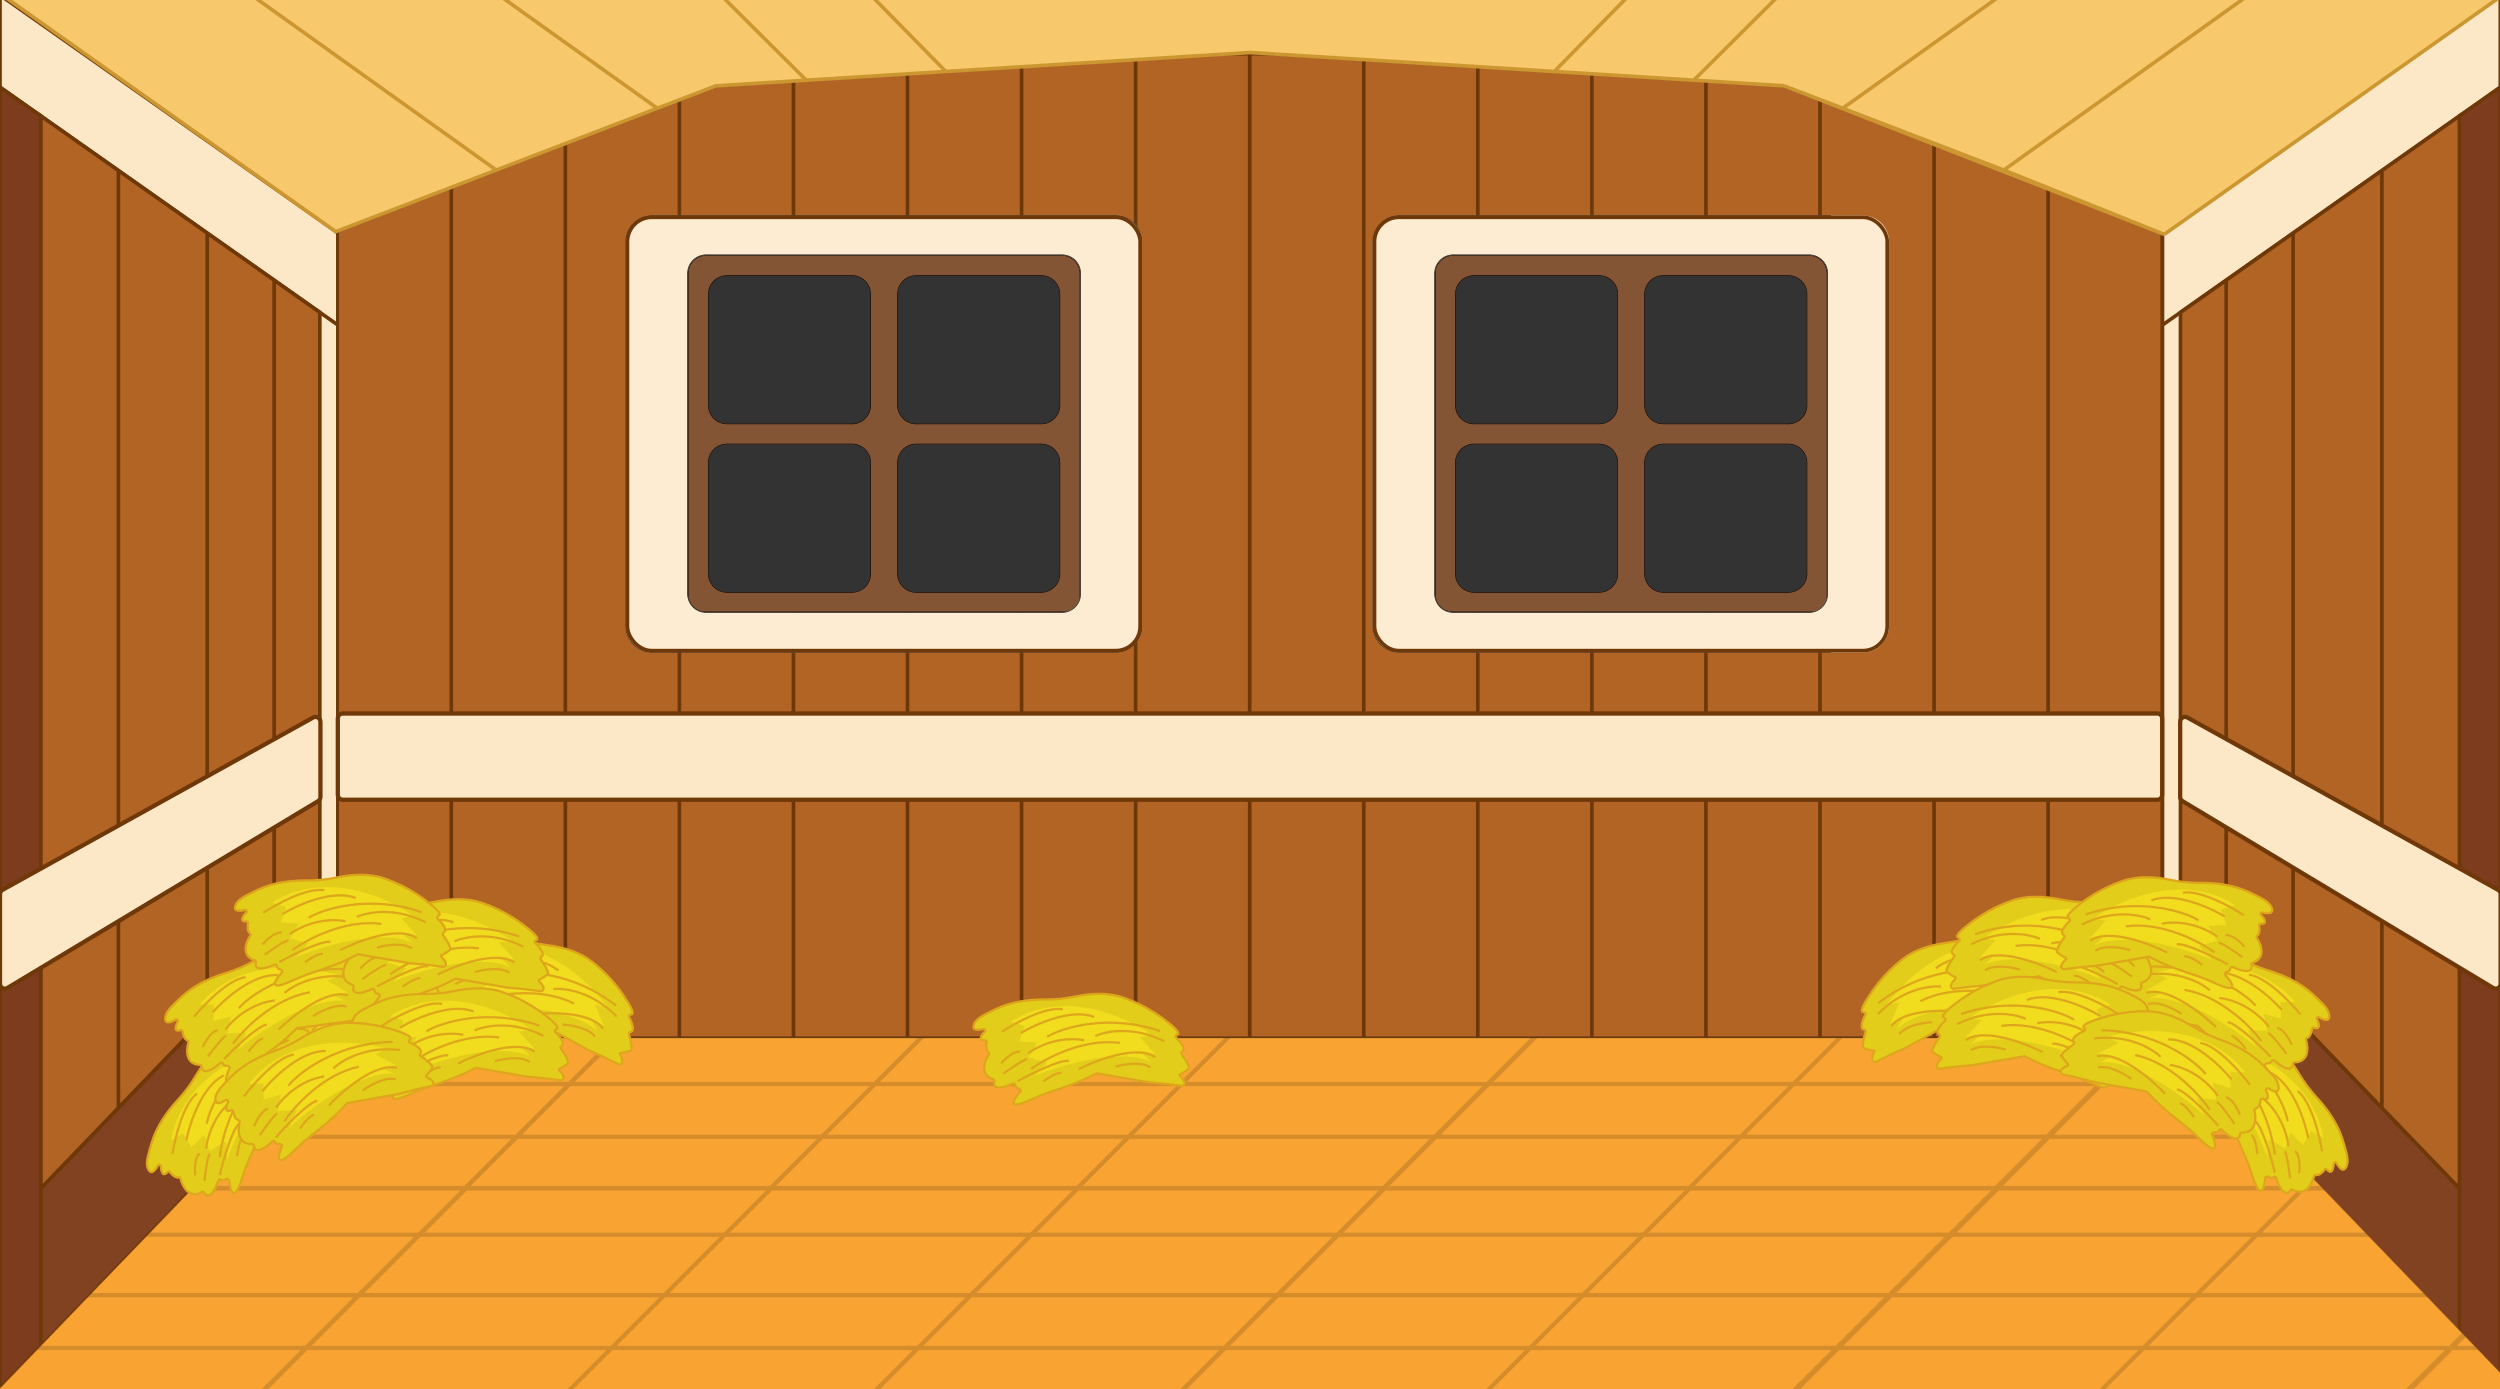 <svg width="4096" height="2276" viewBox="0 0 4096 2276" fill="none" xmlns="http://www.w3.org/2000/svg">
<rect x="0" y="0" width="4096" height="2276" fill="#333333" stroke="none"/>
<g clip-path="url(#clip0_93_755)">
<path d="M553.5 1701L0 2275.5V143V-8L553.5 381.5V532.5V1701Z" fill="#FCE7C6"/>
<path d="M0 143V-8L553.5 381.5V532.5M0 143V2275.5L553.5 1701V532.5M0 143L553.5 532.5" stroke="#6F3809" stroke-width="6"/>
<path d="M553.5 1442L0 2016.5V2275.5L553.5 1701V1442Z" fill="#804221" stroke="#6F3809" stroke-width="6"/>
<path d="M0 2275.49V142.852L67 190V201.982V2205.95L0 2275.49Z" fill="#7C3C1D" stroke="#6F3809" stroke-width="6"/>
<path d="M524 511.868V1472.25L449.161 1550L339.5 1663.92L194 1815.07L67 1947V190L194 279.447L339.5 381.924L449.161 459.158L524 511.868Z" fill="#B16423"/>
<path d="M194 279.447L67 190V1947L194 1815.07M194 279.447V1815.07M194 279.447L339.5 381.924M194 1815.07L339.5 1663.92M339.5 381.924V1663.92M339.5 381.924L449.161 459.158M339.5 1663.92L449.161 1550M449.161 1550L524 1472.25V511.868L449.161 459.158M449.161 1550V459.158" stroke="#6F3809" stroke-width="6"/>
<path d="M3543 1701L4096.5 2275.5V143V-8L3543 381.5V532.5V1701Z" fill="#FCE7C6"/>
<path d="M4096.5 143V-8L3543 381.5V532.5M4096.5 143V2275.5L3543 1701V532.5M4096.5 143L3543 532.5" stroke="#6F3809" stroke-width="6"/>
<path d="M3543 1442L4096.5 2016.5V2275.5L3543 1701V1442Z" fill="#804221" stroke="#6F3809" stroke-width="6"/>
<path d="M4096.5 2275.49V142.852L4029.5 190V201.982V2205.95L4096.5 2275.49Z" fill="#7C3C1D" stroke="#6F3809" stroke-width="6"/>
<path d="M3572.5 511.868V1472.25L3647.34 1550L3757 1663.92L3902.5 1815.07L4029.5 1947V190L3902.5 279.447L3757 381.924L3647.34 459.158L3572.5 511.868Z" fill="#B16423"/>
<path d="M3902.5 279.447L4029.5 190V1947L3902.5 1815.07M3902.5 279.447V1815.07M3902.5 279.447L3757 381.924M3902.5 1815.07L3757 1663.92M3757 381.924V1663.92M3757 381.924L3647.34 459.158M3757 1663.92L3647.34 1550M3647.34 1550L3572.5 1472.25V511.868L3647.34 459.158M3647.34 1550V459.158" stroke="#6F3809" stroke-width="6"/>
<mask id="mask0_93_755" style="mask-type:alpha" maskUnits="userSpaceOnUse" x="-2" y="1700" width="4125" height="576">
<path d="M553.5 1701L0 2275.5H4121L3567.5 1701H553.5Z" fill="#F9A432" stroke="black"/>
</mask>
<g mask="url(#mask0_93_755)">
<path d="M260.5 1947H762.5L686.5 2023L587.5 2122L501 2208.5L417 2292.5H-85L-1 2208.5L85.5 2122L184.5 2023L260.5 1947Z" fill="#F9A432"/>
<path d="M686.5 2023L762.5 1947H260.5L184.5 2023M686.5 2023H184.5M686.5 2023L587.5 2122M184.5 2023L85.5 2122M587.5 2122H85.5M587.5 2122L501 2208.5M85.5 2122L-1 2208.5M501 2208.5H-1M501 2208.5L417 2292.5H-85L-1 2208.5" stroke="#D58D2C" stroke-width="7"/>
<path d="M605.5 1601H1107.5L1031.5 1677L932.5 1776L846 1862.5L762 1946.5H260L344 1862.5L430.5 1776L529.5 1677L605.5 1601Z" fill="#F9A432"/>
<path d="M1031.5 1677L1107.5 1601H605.5L529.5 1677M1031.5 1677H529.5M1031.5 1677L932.5 1776M529.5 1677L430.5 1776M932.5 1776H430.5M932.5 1776L846 1862.5M430.5 1776L344 1862.5M846 1862.5H344M846 1862.5L762 1946.5H260L344 1862.5" stroke="#D58D2C" stroke-width="7"/>
<path d="M1765.5 1947H2267.5L2191.5 2023L2092.5 2122L2006 2208.5L1922 2292.5H1420L1504 2208.5L1590.5 2122L1689.5 2023L1765.5 1947Z" fill="#F9A432"/>
<path d="M2191.5 2023L2267.5 1947H1765.5L1689.5 2023M2191.5 2023H1689.5M2191.5 2023L2092.5 2122M1689.5 2023L1590.5 2122M2092.5 2122H1590.5M2092.5 2122L2006 2208.5M1590.5 2122L1504 2208.5M2006 2208.5H1504M2006 2208.5L1922 2292.5H1420L1504 2208.5" stroke="#D58D2C" stroke-width="7"/>
<path d="M2110.5 1601H2612.5L2536.5 1677L2437.5 1776L2351 1862.5L2267 1946.5H1765L1849 1862.5L1935.5 1776L2034.5 1677L2110.5 1601Z" fill="#F9A432"/>
<path d="M2536.5 1677L2612.5 1601H2110.5L2034.5 1677M2536.5 1677H2034.5M2536.5 1677L2437.5 1776M2034.5 1677L1935.5 1776M2437.5 1776H1935.5M2437.5 1776L2351 1862.5M1935.5 1776L1849 1862.5M2351 1862.5H1849M2351 1862.5L2267 1946.5H1765L1849 1862.5" stroke="#D58D2C" stroke-width="7"/>
<path d="M763.5 1947H1265.5L1189.5 2023L1090.5 2122L1004 2208.5L920 2292.5H418L502 2208.5L588.5 2122L687.5 2023L763.5 1947Z" fill="#F9A432"/>
<path d="M1189.5 2023L1265.5 1947H763.5L687.5 2023M1189.5 2023H687.5M1189.5 2023L1090.5 2122M687.5 2023L588.5 2122M1090.5 2122H588.5M1090.5 2122L1004 2208.5M588.5 2122L502 2208.5M1004 2208.5H502M1004 2208.5L920 2292.5H418L502 2208.5" stroke="#D58D2C" stroke-width="7"/>
<path d="M1108.5 1601H1610.5L1534.5 1677L1435.5 1776L1349 1862.5L1265 1946.5H763L847 1862.5L933.5 1776L1032.5 1677L1108.5 1601Z" fill="#F9A432"/>
<path d="M1534.5 1677L1610.5 1601H1108.5L1032.5 1677M1534.5 1677H1032.5M1534.5 1677L1435.5 1776M1032.5 1677L933.5 1776M1435.5 1776H933.5M1435.5 1776L1349 1862.5M933.5 1776L847 1862.5M1349 1862.5H847M1349 1862.5L1265 1946.5H763L847 1862.5" stroke="#D58D2C" stroke-width="7"/>
<path d="M2268.5 1947H2770.5L2694.5 2023L2595.5 2122L2509 2208.5L2425 2292.5H1923L2007 2208.5L2093.5 2122L2192.5 2023L2268.5 1947Z" fill="#F9A432"/>
<path d="M2694.5 2023L2770.5 1947H2268.5L2192.5 2023M2694.5 2023H2192.5M2694.5 2023L2595.5 2122M2192.5 2023L2093.5 2122M2595.5 2122H2093.5M2595.5 2122L2509 2208.5M2093.5 2122L2007 2208.5M2509 2208.5H2007M2509 2208.5L2425 2292.5H1923L2007 2208.5" stroke="#D58D2C" stroke-width="7"/>
<path d="M2613.5 1601H3115.5L3039.5 1677L2940.5 1776L2854 1862.5L2770 1946.5H2268L2352 1862.5L2438.5 1776L2537.5 1677L2613.5 1601Z" fill="#F9A432"/>
<path d="M3039.5 1677L3115.5 1601H2613.5L2537.5 1677M3039.5 1677H2537.5M3039.5 1677L2940.5 1776M2537.5 1677L2438.5 1776M2940.5 1776H2438.5M2940.5 1776L2854 1862.5M2438.5 1776L2352 1862.5M2854 1862.5H2352M2854 1862.5L2770 1946.5H2268L2352 1862.5" stroke="#D58D2C" stroke-width="7"/>
<path d="M3273.5 1947H3775.5L3699.5 2023L3600.5 2122L3514 2208.5L3430 2292.5H2928L3012 2208.5L3098.5 2122L3197.5 2023L3273.5 1947Z" fill="#F9A432"/>
<path d="M3699.5 2023L3775.5 1947H3273.5L3197.5 2023M3699.5 2023H3197.5M3699.5 2023L3600.5 2122M3197.5 2023L3098.5 2122M3600.5 2122H3098.5M3600.5 2122L3514 2208.5M3098.5 2122L3012 2208.5M3514 2208.5H3012M3514 2208.5L3430 2292.5H2928L3012 2208.5" stroke="#D58D2C" stroke-width="7"/>
<path d="M3618.5 1601H4120.5L4044.5 1677L3945.5 1776L3859 1862.5L3775 1946.5H3273L3357 1862.5L3443.5 1776L3542.5 1677L3618.5 1601Z" fill="#F9A432"/>
<path d="M4044.5 1677L4120.5 1601H3618.5L3542.5 1677M4044.5 1677H3542.5M4044.5 1677L3945.5 1776M3542.5 1677L3443.5 1776M3945.5 1776H3443.5M3945.5 1776L3859 1862.5M3443.5 1776L3357 1862.5M3859 1862.5H3357M3859 1862.5L3775 1946.5H3273L3357 1862.5" stroke="#D58D2C" stroke-width="7"/>
<path d="M1263.5 1947H1765.5L1689.5 2023L1590.5 2122L1504 2208.5L1420 2292.5H918L1002 2208.5L1088.5 2122L1187.5 2023L1263.5 1947Z" fill="#F9A432"/>
<path d="M1689.5 2023L1765.5 1947H1263.5L1187.5 2023M1689.5 2023H1187.5M1689.5 2023L1590.5 2122M1187.5 2023L1088.5 2122M1590.5 2122H1088.5M1590.5 2122L1504 2208.5M1088.5 2122L1002 2208.5M1504 2208.5H1002M1504 2208.5L1420 2292.5H918L1002 2208.5" stroke="#D58D2C" stroke-width="7"/>
<path d="M1608.5 1601H2110.5L2034.5 1677L1935.5 1776L1849 1862.5L1765 1946.5H1263L1347 1862.5L1433.5 1776L1532.5 1677L1608.5 1601Z" fill="#F9A432"/>
<path d="M2034.5 1677L2110.5 1601H1608.5L1532.5 1677M2034.5 1677H1532.5M2034.5 1677L1935.5 1776M1532.5 1677L1433.5 1776M1935.5 1776H1433.5M1935.5 1776L1849 1862.5M1433.5 1776L1347 1862.5M1849 1862.5H1347M1849 1862.5L1765 1946.5H1263L1347 1862.5" stroke="#D58D2C" stroke-width="7"/>
<path d="M2768.5 1947H3270.5L3194.5 2023L3095.5 2122L3009 2208.5L2925 2292.5H2423L2507 2208.5L2593.5 2122L2692.5 2023L2768.5 1947Z" fill="#F9A432"/>
<path d="M3194.5 2023L3270.5 1947H2768.5L2692.5 2023M3194.5 2023H2692.5M3194.5 2023L3095.5 2122M2692.5 2023L2593.5 2122M3095.5 2122H2593.5M3095.5 2122L3009 2208.5M2593.5 2122L2507 2208.5M3009 2208.5H2507M3009 2208.5L2925 2292.5H2423L2507 2208.5" stroke="#D58D2C" stroke-width="7"/>
<path d="M3113.5 1601H3615.5L3539.5 1677L3440.5 1776L3354 1862.5L3270 1946.5H2768L2852 1862.5L2938.5 1776L3037.5 1677L3113.5 1601Z" fill="#F9A432"/>
<path d="M3539.5 1677L3615.5 1601H3113.5L3037.5 1677M3539.5 1677H3037.5M3539.5 1677L3440.5 1776M3037.5 1677L2938.5 1776M3440.5 1776H2938.5M3440.5 1776L3354 1862.5M2938.5 1776L2852 1862.5M3354 1862.5H2852M3354 1862.5L3270 1946.5H2768L2852 1862.5" stroke="#D58D2C" stroke-width="7"/>
<path d="M3773.5 1947H4275.5L4199.5 2023L4100.5 2122L4014 2208.5L3930 2292.5H3428L3512 2208.5L3598.5 2122L3697.5 2023L3773.5 1947Z" fill="#F9A432"/>
<path d="M4199.5 2023L4275.5 1947H3773.5L3697.5 2023M4199.5 2023H3697.5M4199.5 2023L4100.5 2122M3697.5 2023L3598.5 2122M4100.5 2122H3598.5M4100.5 2122L4014 2208.5M3598.5 2122L3512 2208.5M4014 2208.5H3512M4014 2208.5L3930 2292.5H3428L3512 2208.5" stroke="#D58D2C" stroke-width="7"/>
<path d="M4118.5 1601H4620.5L4544.5 1677L4445.5 1776L4359 1862.5L4275 1946.5H3773L3857 1862.5L3943.5 1776L4042.5 1677L4118.5 1601Z" fill="#F9A432"/>
<path d="M4544.5 1677L4620.5 1601H4118.5L4042.5 1677M4544.5 1677H4042.5M4544.5 1677L4445.5 1776M4042.5 1677L3943.5 1776M4445.5 1776H3943.5M4445.5 1776L4359 1862.5M3943.5 1776L3857 1862.5M4359 1862.5H3857M4359 1862.5L4275 1946.5H3773L3857 1862.5" stroke="#D58D2C" stroke-width="7"/>
<path d="M4278.5 1947H4780.5L4704.5 2023L4605.5 2122L4519 2208.5L4435 2292.5H3933L4017 2208.5L4103.5 2122L4202.5 2023L4278.5 1947Z" fill="#F9A432"/>
<path d="M4704.5 2023L4780.5 1947H4278.5L4202.5 2023M4704.5 2023H4202.5M4704.5 2023L4605.5 2122M4202.5 2023L4103.5 2122M4605.5 2122H4103.5M4605.5 2122L4519 2208.5M4103.5 2122L4017 2208.5M4519 2208.5H4017M4519 2208.5L4435 2292.5H3933L4017 2208.5" stroke="#D58D2C" stroke-width="7"/>
</g>
<mask id="mask1_93_755" style="mask-type:alpha" maskUnits="userSpaceOnUse" x="553" y="88" width="2990" height="1613">
<path fill-rule="evenodd" clip-rule="evenodd" d="M553 381V1700.5H3543V381L2921.49 142.5L2048 88L1174.51 142.5L553 381ZM1114.49 448C1114.49 431.431 1127.92 418 1144.49 418H1722.37C1738.94 418 1752.37 431.431 1752.37 448V973C1752.37 989.569 1738.94 1003 1722.37 1003H1144.49C1127.92 1003 1114.49 989.569 1114.49 973V448ZM2371.64 418C2355.08 418 2341.64 431.431 2341.64 448V973C2341.64 989.569 2355.08 1003 2371.64 1003H2949.52C2966.09 1003 2979.52 989.569 2979.52 973V448C2979.52 431.431 2966.09 418 2949.52 418H2371.64Z" fill="#D9D9D9"/>
</mask>
<g mask="url(#mask1_93_755)">
<rect x="1862.13" y="89.5" width="183.875" height="1610" fill="#B16423" stroke="#6F3809" stroke-width="3"/>
<rect x="1114.63" y="89.5" width="183.875" height="1610" fill="#B16423" stroke="#6F3809" stroke-width="3"/>
<rect x="2609.63" y="89.5" width="183.875" height="1610" fill="#B16423" stroke="#6F3809" stroke-width="3"/>
<rect x="740.879" y="89.5" width="183.875" height="1610" fill="#B16423" stroke="#6F3809" stroke-width="3"/>
<rect x="2235.88" y="89.5" width="183.875" height="1610" fill="#B16423" stroke="#6F3809" stroke-width="3"/>
<rect x="1488.38" y="89.5" width="183.875" height="1610" fill="#B16423" stroke="#6F3809" stroke-width="3"/>
<rect x="2983.38" y="89.5" width="183.875" height="1610" fill="#B16423" stroke="#6F3809" stroke-width="3"/>
<rect x="554.004" y="89.5" width="183.875" height="1610" fill="#B16423" stroke="#6F3809" stroke-width="3"/>
<rect x="2049" y="89.5" width="183.875" height="1610" fill="#B16423" stroke="#6F3809" stroke-width="3"/>
<rect x="1301.5" y="89.5" width="183.875" height="1610" fill="#B16423" stroke="#6F3809" stroke-width="3"/>
<rect x="2796.5" y="89.5" width="183.875" height="1610" fill="#B16423" stroke="#6F3809" stroke-width="3"/>
<rect x="927.754" y="89.5" width="183.875" height="1610" fill="#B16423" stroke="#6F3809" stroke-width="3"/>
<rect x="2422.75" y="89.5" width="183.875" height="1610" fill="#B16423" stroke="#6F3809" stroke-width="3"/>
<rect x="1675.25" y="89.5" width="183.875" height="1610" fill="#B16423" stroke="#6F3809" stroke-width="3"/>
<rect x="3170.25" y="89.5" width="183.875" height="1610" fill="#B16423" stroke="#6F3809" stroke-width="3"/>
<rect x="3357.13" y="89.5" width="183.875" height="1610" fill="#B16423" stroke="#6F3809" stroke-width="3"/>
</g>
<path d="M550.149 379.497L0 -10.602L330.487 -66.328L658.241 -121.592L985.994 -176.857L1009.35 -178.906L1239.09 -199.054L2048.03 -270L2856.96 -199.054L3086.7 -178.906L3110.06 -176.857L4104 -10.602L3545.9 384L2923.19 140.63L2775.1 131.393L2546.49 117.135L2048.03 86.046L1549.56 117.135L1320.95 131.393L1172.86 140.63L1076.94 177.423L813.048 278.65L550.149 379.497Z" fill="#F7C86C"/>
<path d="M3545.9 384L4104 -10.602M3545.9 384L2923.19 140.63M3545.9 384L3283 278.65M4104 -10.602L3110.06 -176.857M4104 -10.602L3765.56 -66.328M2923.19 140.63L2048.03 86.046L1549.56 117.135M2923.19 140.63L3019.11 177.423M2923.19 140.63L2775.1 131.393M3110.06 -176.857L2048.03 -270L1009.35 -178.906M3110.06 -176.857L3437.81 -121.592M3110.06 -176.857L3086.7 -178.906L2775.1 131.393M330.487 -66.328L0 -10.602L550.149 379.497L813.048 278.65M330.487 -66.328L813.048 278.65M330.487 -66.328L658.241 -121.592M813.048 278.65L1076.94 177.423M1076.94 177.423L1172.86 140.63L1320.95 131.393M1076.94 177.423L658.241 -121.592M658.241 -121.592L985.994 -176.857L1009.35 -178.906M1320.95 131.393L1009.35 -178.906M1320.95 131.393L1549.56 117.135M1549.56 117.135L1220.57 -217.92M3765.56 -66.328L3283 278.65M3765.56 -66.328L3437.81 -121.592M3283 278.65L3019.11 177.423M3019.11 177.423L3437.81 -121.592M2775.1 131.393L2546.49 117.135L2875.49 -217.92" stroke="#CC9730" stroke-width="6"/>
<mask id="path-67-inside-1_93_755" fill="white">
<path fill-rule="evenodd" clip-rule="evenodd" d="M1739 418H1161L1160 418L1157 418C1140.43 418 1127 431.431 1127 448V974C1127 990.016 1139.98 1003 1156 1003V1003H1161L1426 1003H1471H1736L1745 1003V1003C1758.81 1003 1770 991.807 1770 978V448C1770 431.431 1756.57 418 1740 418L1739 418ZM1706 970C1722.57 970 1736 956.569 1736 940V758C1736 741.432 1722.57 728 1706 728H1501C1484.43 728 1471 741.432 1471 758V940C1471 956.569 1484.43 970 1501 970H1706ZM1706 694C1722.57 694 1736 680.569 1736 664V482C1736 465.432 1722.57 452 1706 452L1501 452C1484.43 452 1471 465.431 1471 482V664C1471 680.569 1484.43 694 1501 694H1706ZM1426 940C1426 956.569 1412.57 970 1396 970H1191C1174.43 970 1161 956.569 1161 940V758C1161 741.432 1174.43 728 1191 728H1396C1412.57 728 1426 741.432 1426 758V940ZM1426 482C1426 465.431 1412.57 452 1396 452L1191 452C1174.43 452 1161 465.431 1161 482V664C1161 680.569 1174.43 694 1191 694H1396C1412.57 694 1426 680.569 1426 664V482Z"/>
</mask>
<path fill-rule="evenodd" clip-rule="evenodd" d="M1739 418H1161L1160 418L1157 418C1140.43 418 1127 431.431 1127 448V974C1127 990.016 1139.98 1003 1156 1003V1003H1161L1426 1003H1471H1736L1745 1003V1003C1758.81 1003 1770 991.807 1770 978V448C1770 431.431 1756.57 418 1740 418L1739 418ZM1706 970C1722.57 970 1736 956.569 1736 940V758C1736 741.432 1722.57 728 1706 728H1501C1484.43 728 1471 741.432 1471 758V940C1471 956.569 1484.43 970 1501 970H1706ZM1706 694C1722.57 694 1736 680.569 1736 664V482C1736 465.432 1722.57 452 1706 452L1501 452C1484.43 452 1471 465.431 1471 482V664C1471 680.569 1484.43 694 1501 694H1706ZM1426 940C1426 956.569 1412.57 970 1396 970H1191C1174.43 970 1161 956.569 1161 940V758C1161 741.432 1174.43 728 1191 728H1396C1412.57 728 1426 741.432 1426 758V940ZM1426 482C1426 465.431 1412.57 452 1396 452L1191 452C1174.43 452 1161 465.431 1161 482V664C1161 680.569 1174.43 694 1191 694H1396C1412.57 694 1426 680.569 1426 664V482Z" fill="#845535"/>
<path d="M1161 418L1161 419H1161V418ZM1739 418L1739 417H1739V418ZM1160 418L1160 417L1160 417L1160 418ZM1161 1003L1161 1002H1161V1003ZM1426 1003L1426 1004H1426V1003ZM1736 1003L1736 1004L1736 1004L1736 1003ZM1706 452L1706 451L1706 452ZM1396 452L1396 451L1396 452ZM1157 418L1157 417L1157 418ZM1161 419H1739V417H1161V419ZM1160 419L1161 419L1161 417L1160 417L1160 419ZM1157 419L1160 419L1160 417L1157 417L1157 419ZM1128 974V448H1126V974H1128ZM1161 1002H1156V1004H1161V1002ZM1426 1002L1161 1002L1161 1004L1426 1004L1426 1002ZM1471 1002H1426V1004H1471V1002ZM1736 1002H1471V1004H1736V1002ZM1745 1002L1736 1002L1736 1004L1745 1004L1745 1002ZM1769 448V978H1771V448H1769ZM1739 419L1740 419L1740 417L1739 417L1739 419ZM1737 940V758H1735V940H1737ZM1706 727H1501V729H1706V727ZM1470 758V940H1472V758H1470ZM1501 971H1706V969H1501V971ZM1737 664V482H1735V664H1737ZM1706 451L1501 451L1501 453L1706 453L1706 451ZM1470 482V664H1472V482H1470ZM1501 695H1706V693H1501V695ZM1191 971H1396V969H1191V971ZM1160 758V940H1162V758H1160ZM1396 727H1191V729H1396V727ZM1427 940V758H1425V940H1427ZM1191 453L1396 453L1396 451L1191 451L1191 453ZM1162 664V482H1160V664H1162ZM1396 693H1191V695H1396V693ZM1425 482V664H1427V482H1425ZM1396 695C1413.12 695 1427 681.121 1427 664H1425C1425 680.016 1412.02 693 1396 693V695ZM1191 451C1173.88 451 1160 464.879 1160 482H1162C1162 465.984 1174.98 453 1191 453L1191 451ZM1396 729C1412.02 729 1425 741.984 1425 758H1427C1427 740.879 1413.12 727 1396 727V729ZM1162 758C1162 741.984 1174.98 729 1191 729V727C1173.88 727 1160 740.879 1160 758H1162ZM1396 971C1413.12 971 1427 957.121 1427 940H1425C1425 956.016 1412.02 969 1396 969V971ZM1191 969C1174.98 969 1162 956.016 1162 940H1160C1160 957.121 1173.88 971 1191 971V969ZM1470 664C1470 681.121 1483.88 695 1501 695V693C1484.98 693 1472 680.016 1472 664H1470ZM1501 451C1483.88 451 1470 464.879 1470 482H1472C1472 465.984 1484.98 453 1501 453L1501 451ZM1737 482C1737 464.879 1723.12 451 1706 451L1706 453C1722.02 453 1735 465.984 1735 482H1737ZM1735 664C1735 680.016 1722.02 693 1706 693V695C1723.12 695 1737 681.121 1737 664H1735ZM1470 940C1470 957.121 1483.88 971 1501 971V969C1484.98 969 1472 956.016 1472 940H1470ZM1771 448C1771 430.879 1757.12 417 1740 417L1740 419C1756.02 419 1769 431.984 1769 448H1771ZM1745 1004C1759.36 1004 1771 992.359 1771 978H1769C1769 991.255 1758.25 1002 1745 1002L1745 1004ZM1501 727C1483.88 727 1470 740.879 1470 758H1472C1472 741.984 1484.98 729 1501 729V727ZM1160 664C1160 681.121 1173.88 695 1191 695V693C1174.98 693 1162 680.016 1162 664H1160ZM1126 974C1126 990.569 1139.43 1004 1156 1004V1002C1140.54 1002 1128 989.464 1128 974H1126ZM1735 940C1735 956.016 1722.02 969 1706 969V971C1723.12 971 1737 957.121 1737 940H1735ZM1737 758C1737 740.879 1723.12 727 1706 727V729C1722.02 729 1735 741.984 1735 758H1737ZM1396 453C1412.02 453 1425 465.984 1425 482H1427C1427 464.879 1413.12 451 1396 451L1396 453ZM1157 417C1139.88 417 1126 430.879 1126 448H1128C1128 431.984 1140.98 419 1157 419L1157 417Z" fill="black" mask="url(#path-67-inside-1_93_755)"/>
<mask id="path-69-inside-2_93_755" fill="white">
<path fill-rule="evenodd" clip-rule="evenodd" d="M1068 353C1044.25 353 1025 372.252 1025 396V1026C1025 1049.75 1044.25 1069 1068 1069H1828C1851.75 1069 1871 1049.75 1871 1026V396C1871 372.252 1851.75 353 1828 353H1068ZM1157 418C1140.43 418 1127 431.431 1127 448V973C1127 989.569 1140.43 1003 1157 1003H1740C1756.57 1003 1770 989.569 1770 973V448C1770 431.431 1756.57 418 1740 418H1157Z"/>
</mask>
<path fill-rule="evenodd" clip-rule="evenodd" d="M1068 353C1044.25 353 1025 372.252 1025 396V1026C1025 1049.75 1044.25 1069 1068 1069H1828C1851.75 1069 1871 1049.75 1871 1026V396C1871 372.252 1851.75 353 1828 353H1068ZM1157 418C1140.43 418 1127 431.431 1127 448V973C1127 989.569 1140.43 1003 1157 1003H1740C1756.57 1003 1770 989.569 1770 973V448C1770 431.431 1756.57 418 1740 418H1157Z" fill="#FDECD2"/>
<path d="M1026 396C1026 372.804 1044.8 354 1068 354V352C1043.7 352 1024 371.699 1024 396H1026ZM1026 1026V396H1024V1026H1026ZM1068 1068C1044.8 1068 1026 1049.2 1026 1026H1024C1024 1050.3 1043.7 1070 1068 1070V1068ZM1828 1068H1068V1070H1828V1068ZM1870 1026C1870 1049.2 1851.2 1068 1828 1068V1070C1852.3 1070 1872 1050.3 1872 1026H1870ZM1870 396V1026H1872V396H1870ZM1828 354C1851.2 354 1870 372.804 1870 396H1872C1872 371.699 1852.3 352 1828 352V354ZM1068 354H1828V352H1068V354ZM1128 448C1128 431.984 1140.98 419 1157 419V417C1139.88 417 1126 430.879 1126 448H1128ZM1128 973V448H1126V973H1128ZM1157 1002C1140.98 1002 1128 989.016 1128 973H1126C1126 990.121 1139.88 1004 1157 1004V1002ZM1740 1002H1157V1004H1740V1002ZM1769 973C1769 989.016 1756.02 1002 1740 1002V1004C1757.12 1004 1771 990.121 1771 973H1769ZM1769 448V973H1771V448H1769ZM1740 419C1756.02 419 1769 431.984 1769 448H1771C1771 430.879 1757.12 417 1740 417V419ZM1157 419H1740V417H1157V419Z" fill="black" mask="url(#path-69-inside-2_93_755)"/>
<mask id="path-71-inside-3_93_755" fill="white">
<path fill-rule="evenodd" clip-rule="evenodd" d="M2963 418H2385L2384 418L2381 418C2364.43 418 2351 431.431 2351 448V974C2351 990.016 2363.98 1003 2380 1003V1003H2385L2650 1003H2695H2960L2969 1003V1003C2982.81 1003 2994 991.807 2994 978V448C2994 431.431 2980.57 418 2964 418L2963 418ZM2930 970C2946.57 970 2960 956.569 2960 940V758C2960 741.432 2946.57 728 2930 728H2725C2708.43 728 2695 741.432 2695 758V940C2695 956.569 2708.43 970 2725 970H2930ZM2930 694C2946.57 694 2960 680.569 2960 664V482C2960 465.432 2946.57 452 2930 452L2725 452C2708.43 452 2695 465.431 2695 482V664C2695 680.569 2708.43 694 2725 694H2930ZM2650 940C2650 956.569 2636.57 970 2620 970H2415C2398.43 970 2385 956.569 2385 940V758C2385 741.432 2398.43 728 2415 728H2620C2636.57 728 2650 741.432 2650 758V940ZM2650 482C2650 465.431 2636.57 452 2620 452L2415 452C2398.43 452 2385 465.431 2385 482V664C2385 680.569 2398.43 694 2415 694H2620C2636.57 694 2650 680.569 2650 664V482Z"/>
</mask>
<path fill-rule="evenodd" clip-rule="evenodd" d="M2963 418H2385L2384 418L2381 418C2364.43 418 2351 431.431 2351 448V974C2351 990.016 2363.98 1003 2380 1003V1003H2385L2650 1003H2695H2960L2969 1003V1003C2982.81 1003 2994 991.807 2994 978V448C2994 431.431 2980.57 418 2964 418L2963 418ZM2930 970C2946.57 970 2960 956.569 2960 940V758C2960 741.432 2946.57 728 2930 728H2725C2708.43 728 2695 741.432 2695 758V940C2695 956.569 2708.43 970 2725 970H2930ZM2930 694C2946.57 694 2960 680.569 2960 664V482C2960 465.432 2946.57 452 2930 452L2725 452C2708.43 452 2695 465.431 2695 482V664C2695 680.569 2708.43 694 2725 694H2930ZM2650 940C2650 956.569 2636.57 970 2620 970H2415C2398.43 970 2385 956.569 2385 940V758C2385 741.432 2398.43 728 2415 728H2620C2636.57 728 2650 741.432 2650 758V940ZM2650 482C2650 465.431 2636.57 452 2620 452L2415 452C2398.43 452 2385 465.431 2385 482V664C2385 680.569 2398.43 694 2415 694H2620C2636.57 694 2650 680.569 2650 664V482Z" fill="#845535"/>
<path d="M2385 418L2385 419H2385V418ZM2963 418L2963 417H2963V418ZM2384 418L2384 417L2384 417L2384 418ZM2385 1003L2385 1002H2385V1003ZM2650 1003L2650 1004H2650V1003ZM2960 1003L2960 1004L2960 1004L2960 1003ZM2930 452L2930 451L2930 452ZM2620 452L2620 451L2620 452ZM2381 418L2381 417L2381 418ZM2385 419H2963V417H2385V419ZM2384 419L2385 419L2385 417L2384 417L2384 419ZM2381 419L2384 419L2384 417L2381 417L2381 419ZM2352 974V448H2350V974H2352ZM2385 1002H2380V1004H2385V1002ZM2650 1002L2385 1002L2385 1004L2650 1004L2650 1002ZM2695 1002H2650V1004H2695V1002ZM2960 1002H2695V1004H2960V1002ZM2969 1002L2960 1002L2960 1004L2969 1004L2969 1002ZM2993 448V978H2995V448H2993ZM2963 419L2964 419L2964 417L2963 417L2963 419ZM2961 940V758H2959V940H2961ZM2930 727H2725V729H2930V727ZM2694 758V940H2696V758H2694ZM2725 971H2930V969H2725V971ZM2961 664V482H2959V664H2961ZM2930 451L2725 451L2725 453L2930 453L2930 451ZM2694 482V664H2696V482H2694ZM2725 695H2930V693H2725V695ZM2415 971H2620V969H2415V971ZM2384 758V940H2386V758H2384ZM2620 727H2415V729H2620V727ZM2651 940V758H2649V940H2651ZM2415 453L2620 453L2620 451L2415 451L2415 453ZM2386 664V482H2384V664H2386ZM2620 693H2415V695H2620V693ZM2649 482V664H2651V482H2649ZM2620 695C2637.12 695 2651 681.121 2651 664H2649C2649 680.016 2636.02 693 2620 693V695ZM2415 451C2397.88 451 2384 464.879 2384 482H2386C2386 465.984 2398.98 453 2415 453L2415 451ZM2620 729C2636.02 729 2649 741.984 2649 758H2651C2651 740.879 2637.12 727 2620 727V729ZM2386 758C2386 741.984 2398.98 729 2415 729V727C2397.88 727 2384 740.879 2384 758H2386ZM2620 971C2637.12 971 2651 957.121 2651 940H2649C2649 956.016 2636.02 969 2620 969V971ZM2415 969C2398.98 969 2386 956.016 2386 940H2384C2384 957.121 2397.88 971 2415 971V969ZM2694 664C2694 681.121 2707.88 695 2725 695V693C2708.98 693 2696 680.016 2696 664H2694ZM2725 451C2707.88 451 2694 464.879 2694 482H2696C2696 465.984 2708.98 453 2725 453L2725 451ZM2961 482C2961 464.879 2947.12 451 2930 451L2930 453C2946.02 453 2959 465.984 2959 482H2961ZM2959 664C2959 680.016 2946.02 693 2930 693V695C2947.12 695 2961 681.121 2961 664H2959ZM2694 940C2694 957.121 2707.88 971 2725 971V969C2708.98 969 2696 956.016 2696 940H2694ZM2995 448C2995 430.879 2981.12 417 2964 417L2964 419C2980.02 419 2993 431.984 2993 448H2995ZM2969 1004C2983.36 1004 2995 992.359 2995 978H2993C2993 991.255 2982.25 1002 2969 1002L2969 1004ZM2725 727C2707.88 727 2694 740.879 2694 758H2696C2696 741.984 2708.98 729 2725 729V727ZM2384 664C2384 681.121 2397.88 695 2415 695V693C2398.98 693 2386 680.016 2386 664H2384ZM2350 974C2350 990.569 2363.43 1004 2380 1004V1002C2364.54 1002 2352 989.464 2352 974H2350ZM2959 940C2959 956.016 2946.02 969 2930 969V971C2947.12 971 2961 957.121 2961 940H2959ZM2961 758C2961 740.879 2947.12 727 2930 727V729C2946.02 729 2959 741.984 2959 758H2961ZM2620 453C2636.02 453 2649 465.984 2649 482H2651C2651 464.879 2637.12 451 2620 451L2620 453ZM2381 417C2363.88 417 2350 430.879 2350 448H2352C2352 431.984 2364.98 419 2381 419L2381 417Z" fill="black" mask="url(#path-71-inside-3_93_755)"/>
<mask id="path-73-inside-4_93_755" fill="white">
<path fill-rule="evenodd" clip-rule="evenodd" d="M2292 353C2268.25 353 2249 372.252 2249 396V1026C2249 1049.75 2268.25 1069 2292 1069H3052C3075.75 1069 3095 1049.75 3095 1026V396C3095 372.252 3075.75 353 3052 353H2292ZM2381 418C2364.43 418 2351 431.431 2351 448V973C2351 989.569 2364.43 1003 2381 1003H2964C2980.57 1003 2994 989.569 2994 973V448C2994 431.431 2980.57 418 2964 418H2381Z"/>
</mask>
<path fill-rule="evenodd" clip-rule="evenodd" d="M2292 353C2268.25 353 2249 372.252 2249 396V1026C2249 1049.75 2268.25 1069 2292 1069H3052C3075.75 1069 3095 1049.75 3095 1026V396C3095 372.252 3075.75 353 3052 353H2292ZM2381 418C2364.43 418 2351 431.431 2351 448V973C2351 989.569 2364.43 1003 2381 1003H2964C2980.57 1003 2994 989.569 2994 973V448C2994 431.431 2980.57 418 2964 418H2381Z" fill="#FDECD2"/>
<path d="M2250 396C2250 372.804 2268.8 354 2292 354V352C2267.7 352 2248 371.699 2248 396H2250ZM2250 1026V396H2248V1026H2250ZM2292 1068C2268.8 1068 2250 1049.2 2250 1026H2248C2248 1050.3 2267.7 1070 2292 1070V1068ZM3052 1068H2292V1070H3052V1068ZM3094 1026C3094 1049.2 3075.2 1068 3052 1068V1070C3076.3 1070 3096 1050.3 3096 1026H3094ZM3094 396V1026H3096V396H3094ZM3052 354C3075.2 354 3094 372.804 3094 396H3096C3096 371.699 3076.3 352 3052 352V354ZM2292 354H3052V352H2292V354ZM2352 448C2352 431.984 2364.98 419 2381 419V417C2363.88 417 2350 430.879 2350 448H2352ZM2352 973V448H2350V973H2352ZM2381 1002C2364.98 1002 2352 989.016 2352 973H2350C2350 990.121 2363.88 1004 2381 1004V1002ZM2964 1002H2381V1004H2964V1002ZM2993 973C2993 989.016 2980.02 1002 2964 1002V1004C2981.12 1004 2995 990.121 2995 973H2993ZM2993 448V973H2995V448H2993ZM2964 419C2980.02 419 2993 431.984 2993 448H2995C2995 430.879 2981.12 417 2964 417V419ZM2381 419H2964V417H2381V419Z" fill="black" mask="url(#path-73-inside-4_93_755)"/>
<path d="M547.784 1791.72C511.95 1817.13 518.029 1798.95 528.456 1781.75C529.527 1779.98 526.978 1777.19 524.919 1777.36C521 1777.68 518.994 1775.34 518.123 1772.67C517.647 1771.21 515.825 1770.3 514.557 1771.17C487.941 1789.34 482.54 1781.14 483.252 1773.08C483.352 1771.94 482.555 1770.87 481.425 1770.72C457.374 1767.49 460.873 1744.78 466.489 1731.67C466.982 1730.52 466.28 1729.18 465.171 1728.6C460.019 1725.9 458.785 1718.04 458.863 1712.43C458.882 1711.07 457.565 1710.03 456.242 1710.32C444.521 1712.91 447.534 1704.26 453.045 1695.86C454.19 1694.11 451.967 1691.48 450.054 1692.31C433.843 1699.36 431.504 1693.77 433.698 1686.29C435.71 1679.43 441.021 1674.15 446.605 1669.68C452.657 1664.84 458.66 1660.29 464.612 1656.02C486.797 1640.1 513.029 1631.27 539.869 1626.27L542.372 1625.8C557.545 1622.98 572.387 1618.59 586.663 1612.72C611.799 1602.39 638.784 1595.55 665.671 1599.51C705.548 1605.38 734.394 1620.06 747.961 1627.43C765.126 1636.75 766.769 1641 763.484 1642.66C761.702 1643.56 760.726 1646.66 762.392 1647.76C779.754 1659.25 780.09 1665.63 776.58 1668.45C775.412 1669.39 774.918 1671.28 776.001 1672.32C787.926 1683.7 792.358 1690.05 792.579 1693.24C792.705 1695.07 782.402 1704.71 780.631 1705.18C779.196 1705.55 779.331 1707.64 780.561 1708.47C793.442 1717.13 790.568 1722.05 786.957 1723.62C786.771 1723.7 786.571 1723.74 786.369 1723.75C766.637 1724.69 748.365 1726.15 731.378 1728.1L645.452 1729.4L633.115 1738.72C615.596 1751.96 596.242 1762.49 577.072 1773.2C566.709 1778.98 557.023 1785.17 547.784 1791.72Z" fill="#E2CE1A" stroke="#DEA71B" stroke-width="3.777"/>
<path d="M491.543 1672.37C566.326 1602.12 677.557 1629.25 723.824 1651.59L703.995 1658.2L734.211 1680.86H707.772L729.49 1694.08C673.591 1681.24 584.078 1727.76 546.308 1752.63L562.36 1727.13L531.201 1724.3L540.643 1697.86L511.372 1701.64L515.149 1675.2L491.543 1672.37Z" fill="#F1DD1E"/>
<path d="M562.359 1758.46C568.025 1752.17 581.244 1739.58 588.798 1739.58M615.236 1728.25C641.675 1707.79 702.672 1670.65 735.154 1685.76M673.779 1713.14C685.739 1706.85 713.814 1696.15 730.433 1703.7M520.813 1766.02C540.327 1749.97 582.943 1717.86 597.296 1717.86M538.753 1742.41C558.897 1720.7 614.103 1676.51 673.779 1673.48M632.232 1669.71C647.025 1659.01 690.208 1641.57 744.596 1657.43M529.311 1717.86C540.642 1705.27 573.69 1680.09 615.236 1680.09M554.805 1685.76C575.264 1666.87 646.396 1629.1 735.154 1642.32M495.319 1758.46C504.761 1748.39 524.779 1728.25 529.311 1728.25M488.709 1742.41C493.43 1734.23 505.516 1717.86 516.092 1717.86M511.371 1687.65C532.773 1668.45 585.398 1631.94 624.679 1639.49M480.211 1691.42C499.096 1673.17 543.852 1636.66 571.802 1636.66" stroke="#DEA71B" stroke-width="3.777"/>
<path d="M396.876 1929.86C383.557 1971.72 377.462 1953.53 375.437 1933.53C375.229 1931.47 371.51 1930.77 369.967 1932.15C367.033 1934.76 364.024 1934.1 361.723 1932.5C360.464 1931.62 358.459 1931.99 357.967 1933.44C347.651 1963.97 338.406 1960.68 334.12 1953.81C333.517 1952.84 332.236 1952.47 331.242 1953.03C310.094 1964.93 299.215 1944.69 295.807 1930.84C295.508 1929.62 294.145 1928.98 292.911 1929.18C287.171 1930.13 281.452 1924.59 278.135 1920.06C277.335 1918.97 275.655 1918.93 274.775 1919.96C266.977 1929.09 264.174 1920.36 263.517 1910.34C263.38 1908.25 260.017 1907.48 258.99 1909.3C250.293 1924.69 245.061 1921.64 242.31 1914.34C239.785 1907.65 240.846 1900.24 242.615 1893.31C244.532 1885.8 246.587 1878.55 248.769 1871.56C256.904 1845.5 272.536 1822.65 290.957 1802.5L292.675 1800.62C303.088 1789.23 312.301 1776.8 320.168 1763.52C334.019 1740.13 351.45 1718.43 375.302 1705.4C410.677 1686.08 442.552 1680.45 457.819 1678.16C477.135 1675.27 481.005 1677.67 479.383 1680.98C478.503 1682.77 479.59 1685.83 481.583 1685.71C502.363 1684.43 506.47 1689.32 505.366 1693.69C504.999 1695.14 505.745 1696.95 507.233 1697.13C523.608 1699.04 530.969 1701.44 533.064 1703.86C534.265 1705.24 531.845 1719.14 530.708 1720.58C529.788 1721.74 531.153 1723.33 532.633 1723.25C548.135 1722.41 548.802 1728.07 546.865 1731.5C546.766 1731.68 546.63 1731.83 546.474 1731.96C531.278 1744.58 517.567 1756.75 505.177 1768.53L437.351 1821.3L433.11 1836.17C427.087 1857.28 417.974 1877.34 409.109 1897.43C404.316 1908.29 400.309 1919.06 396.876 1929.86Z" fill="#E2CE1A" stroke="#DEA71B" stroke-width="3.777"/>
<path d="M280.115 1868.4C297.542 1767.29 402.694 1722 453.092 1711.99L441.237 1729.2L479.006 1729.11L457.894 1745.02L483.194 1742.51C430.827 1765.9 387.352 1856.93 372.161 1899.52L369.632 1869.5L343.045 1886L334.67 1859.2L313.57 1879.84L300.67 1856.45L280.115 1868.4Z" fill="#F1DD1E"/>
<path d="M388.493 1894.52C389.227 1886.09 392.205 1868.08 398.236 1863.53M412.527 1838.56C421.324 1806.31 447.674 1739.94 482.706 1732.45M450.181 1791.26C455.942 1779.03 471.919 1753.59 489.736 1749.62M359.865 1925.56C365.784 1901 380.489 1849.71 391.95 1841.07M359.981 1895.92C362.993 1866.45 380.475 1797.93 426.308 1759.59M390.859 1781.59C396.229 1764.14 420.215 1724.22 473.194 1704.15M337.662 1882C339.131 1865.12 350.364 1825.12 383.539 1800.11M338.694 1841.01C343.663 1813.62 377.727 1740.64 456.56 1697.77M334.96 1934.88C336.437 1921.15 340.295 1893.02 343.914 1890.29M320.019 1926.04C318.863 1916.66 318.662 1896.32 327.106 1889.95M305.147 1868.67C310.68 1840.45 330.725 1779.62 366.638 1762.01M282.539 1890.44C286.63 1864.5 300.391 1808.4 322.709 1791.57" stroke="#DEA71B" stroke-width="3.777"/>
<path d="M3690.15 1925.86C3703.47 1967.72 3709.56 1949.53 3711.59 1929.53C3711.79 1927.47 3715.51 1926.77 3717.06 1928.15C3719.99 1930.76 3723 1930.1 3725.3 1928.5C3726.56 1927.62 3728.56 1927.99 3729.06 1929.44C3739.37 1959.97 3748.62 1956.68 3752.9 1949.81C3753.51 1948.84 3754.79 1948.47 3755.78 1949.03C3776.93 1960.93 3787.81 1940.69 3791.22 1926.84C3791.52 1925.62 3792.88 1924.98 3794.11 1925.18C3799.85 1926.13 3805.57 1920.59 3808.89 1916.06C3809.69 1914.97 3811.37 1914.93 3812.25 1915.96C3820.05 1925.09 3822.85 1916.36 3823.51 1906.34C3823.64 1904.25 3827.01 1903.48 3828.03 1905.3C3836.73 1920.69 3841.96 1917.64 3844.71 1910.34C3847.24 1903.65 3846.18 1896.24 3844.41 1889.31C3842.49 1881.8 3840.44 1874.55 3838.25 1867.56C3830.12 1841.5 3814.49 1818.65 3796.07 1798.5L3794.35 1796.62C3783.94 1785.23 3774.72 1772.8 3766.86 1759.52C3753 1736.13 3735.57 1714.43 3711.72 1701.4C3676.35 1682.08 3644.47 1676.45 3629.2 1674.16C3609.89 1671.27 3606.02 1673.67 3607.64 1676.98C3608.52 1678.77 3607.43 1681.83 3605.44 1681.71C3584.66 1680.43 3580.55 1685.32 3581.66 1689.69C3582.02 1691.14 3581.28 1692.95 3579.79 1693.13C3563.42 1695.04 3556.05 1697.44 3553.96 1699.86C3552.76 1701.24 3555.18 1715.14 3556.32 1716.58C3557.24 1717.74 3555.87 1719.33 3554.39 1719.25C3538.89 1718.41 3538.22 1724.07 3540.16 1727.5C3540.26 1727.68 3540.39 1727.83 3540.55 1727.96C3555.75 1740.58 3569.46 1752.75 3581.85 1764.53L3649.67 1817.3L3653.91 1832.17C3659.94 1853.28 3669.05 1873.34 3677.91 1893.43C3682.71 1904.29 3686.71 1915.06 3690.15 1925.86Z" fill="#E2CE1A" stroke="#DEA71B" stroke-width="3.777"/>
<path d="M3806.91 1864.4C3789.48 1763.29 3684.33 1718 3633.93 1707.99L3645.79 1725.2L3608.02 1725.11L3629.13 1741.02L3603.83 1738.51C3656.2 1761.9 3699.67 1852.93 3714.86 1895.52L3717.39 1865.5L3743.98 1882L3752.35 1855.2L3773.45 1875.84L3786.35 1852.45L3806.91 1864.4Z" fill="#F1DD1E"/>
<path d="M3698.53 1890.52C3697.8 1882.09 3694.82 1864.08 3688.79 1859.53M3674.5 1834.56C3665.7 1802.31 3639.35 1735.94 3604.32 1728.45M3636.84 1787.26C3631.08 1775.03 3615.1 1749.59 3597.29 1745.62M3727.16 1921.56C3721.24 1897 3706.53 1845.71 3695.07 1837.07M3727.04 1891.92C3724.03 1862.45 3706.55 1793.93 3660.72 1755.59M3696.16 1777.59C3690.79 1760.14 3666.81 1720.22 3613.83 1700.15M3749.36 1878C3747.89 1861.12 3736.66 1821.12 3703.48 1796.11M3748.33 1837.01C3743.36 1809.62 3709.3 1736.64 3630.46 1693.77M3752.06 1930.88C3750.59 1917.15 3746.73 1889.02 3743.11 1886.29M3767 1922.04C3768.16 1912.66 3768.36 1892.32 3759.92 1885.95M3781.88 1864.67C3776.34 1836.45 3756.3 1775.62 3720.39 1758.01M3804.48 1886.44C3800.39 1860.5 3786.63 1804.4 3764.31 1787.57" stroke="#DEA71B" stroke-width="3.777"/>
<path d="M772.857 1684.46C729.137 1688.74 743.44 1675.96 761.026 1666.21C762.833 1665.21 762.009 1661.51 760.137 1660.64C756.575 1658.97 755.992 1655.95 756.56 1653.2C756.871 1651.7 755.743 1650 754.212 1650.12C722.089 1652.69 721.467 1642.89 726.086 1636.24C726.736 1635.31 726.575 1633.98 725.669 1633.29C706.392 1618.55 720.701 1600.57 732.084 1591.97C733.082 1591.22 733.134 1589.72 732.46 1588.66C729.326 1583.76 732.158 1576.32 735.011 1571.49C735.699 1570.32 735.074 1568.76 733.781 1568.36C722.318 1564.79 729.228 1558.78 738.182 1554.22C740.042 1553.27 739.422 1549.87 737.347 1549.65C719.772 1547.73 720.515 1541.72 726.131 1536.31C731.285 1531.35 738.517 1529.4 745.583 1528.29C753.241 1527.09 760.71 1526.12 767.996 1525.37C795.154 1522.56 822.31 1527.91 848.095 1536.89L850.499 1537.73C865.076 1542.8 880.136 1546.36 895.442 1548.35C922.392 1551.85 949.214 1559.31 970.593 1576.09C1002.3 1600.97 1020.06 1628.04 1028.18 1641.16C1038.46 1657.77 1037.77 1662.28 1034.1 1662.09C1032.1 1661.99 1029.72 1664.19 1030.62 1665.98C1039.99 1684.57 1037.11 1690.27 1032.67 1690.98C1031.19 1691.22 1029.82 1692.62 1030.25 1694.05C1034.95 1709.85 1035.64 1717.56 1034.25 1720.44C1033.46 1722.09 1019.73 1725.35 1017.96 1724.87C1016.53 1724.49 1015.61 1726.37 1016.27 1727.7C1023.15 1741.61 1018.21 1744.46 1014.29 1744.03C1014.09 1744.01 1013.9 1743.94 1013.72 1743.85C996.127 1734.87 979.54 1727.07 963.823 1720.33L888.577 1678.82L873.241 1680.79C851.464 1683.59 829.433 1683.13 807.478 1682.91C795.61 1682.79 784.128 1683.36 772.857 1684.46Z" fill="#E2CE1A" stroke="#DEA71B" stroke-width="3.777"/>
<path d="M783.263 1552.93C883.051 1529.05 966.154 1607.8 995.232 1650.16L974.736 1646.06L989.722 1680.73L966.769 1667.61L979.063 1689.87C936.907 1650.98 836.108 1646.94 790.978 1649.78L817.566 1635.62L791.92 1617.69L813.238 1599.43L785.951 1588.18L802.351 1567.1L783.263 1552.93Z" fill="#F1DD1E"/>
<path d="M802.017 1662.82C810.059 1660.16 827.784 1655.79 834.342 1659.54M862.918 1662.83C896.024 1658.18 967.411 1656.21 988.113 1685.45M921.24 1678.76C934.747 1679.23 964.432 1683.88 975.111 1698.68M762.199 1648.76C787.106 1644.51 840.037 1637.78 852.497 1644.91M789.489 1637.17C817.754 1628.31 887.613 1617.34 940.921 1644.33M906.726 1620.44C924.88 1618.49 971.023 1624.78 1010.37 1665.54M793.475 1611.17C809.56 1605.86 850.747 1600.4 886.816 1621.02M831.54 1595.95C858.674 1589.7 939.172 1592.21 1009.67 1647.74M743.814 1629.55C757.01 1625.49 784.386 1617.93 788.32 1620.18M746.042 1612.33C754.202 1607.57 772.817 1599.36 781.998 1604.61M792.894 1576.03C821.004 1569.98 884.81 1564.4 915.163 1590.45M763.968 1563.85C789.423 1557.37 846.398 1547.88 870.663 1561.75" stroke="#DEA71B" stroke-width="3.777"/>
<path d="M3314.17 1680.46C3357.89 1684.74 3343.58 1671.96 3326 1662.21C3324.19 1661.21 3325.01 1657.51 3326.89 1656.64C3330.45 1654.97 3331.03 1651.95 3330.46 1649.2C3330.15 1647.7 3331.28 1646 3332.81 1646.12C3364.93 1648.69 3365.56 1638.89 3360.94 1632.24C3360.29 1631.31 3360.45 1629.98 3361.35 1629.29C3380.63 1614.55 3366.32 1596.57 3354.94 1587.97C3353.94 1587.22 3353.89 1585.72 3354.56 1584.66C3357.7 1579.76 3354.87 1572.32 3352.01 1567.49C3351.32 1566.32 3351.95 1564.76 3353.24 1564.36C3364.71 1560.79 3357.8 1554.78 3348.84 1550.22C3346.98 1549.27 3347.6 1545.87 3349.68 1545.65C3367.25 1543.73 3366.51 1537.72 3360.89 1532.31C3355.74 1527.35 3348.51 1525.4 3341.44 1524.29C3333.78 1523.09 3326.31 1522.12 3319.03 1521.37C3291.87 1518.56 3264.71 1523.91 3238.93 1532.89L3236.52 1533.73C3221.95 1538.8 3206.89 1542.36 3191.58 1544.35C3164.63 1547.85 3137.81 1555.31 3116.43 1572.09C3084.72 1596.97 3066.97 1624.04 3058.84 1637.16C3048.57 1653.77 3049.25 1658.28 3052.93 1658.09C3054.92 1657.99 3057.31 1660.19 3056.41 1661.98C3047.04 1680.57 3049.91 1686.27 3054.36 1686.98C3055.84 1687.22 3057.21 1688.62 3056.78 1690.05C3052.07 1705.85 3051.38 1713.56 3052.77 1716.44C3053.57 1718.09 3067.3 1721.35 3069.07 1720.87C3070.5 1720.49 3071.42 1722.37 3070.76 1723.7C3063.88 1737.61 3068.81 1740.46 3072.73 1740.03C3072.93 1740.01 3073.12 1739.94 3073.3 1739.85C3090.9 1730.87 3107.48 1723.07 3123.2 1716.33L3198.45 1674.82L3213.78 1676.79C3235.56 1679.59 3257.59 1679.13 3279.55 1678.91C3291.41 1678.79 3302.9 1679.36 3314.17 1680.46Z" fill="#E2CE1A" stroke="#DEA71B" stroke-width="3.777"/>
<path d="M3303.76 1548.93C3203.97 1525.05 3120.87 1603.8 3091.79 1646.16L3112.29 1642.06L3097.3 1676.73L3120.25 1663.61L3107.96 1685.87C3150.12 1646.98 3250.92 1642.94 3296.05 1645.78L3269.46 1631.62L3295.1 1613.69L3273.79 1595.43L3301.07 1584.18L3284.67 1563.1L3303.76 1548.93Z" fill="#F1DD1E"/>
<path d="M3285.01 1658.82C3276.96 1656.16 3259.24 1651.79 3252.68 1655.54M3224.11 1658.83C3191 1654.18 3119.61 1652.21 3098.91 1681.45M3165.78 1674.76C3152.28 1675.23 3122.59 1679.88 3111.91 1694.68M3324.82 1644.76C3299.92 1640.51 3246.99 1633.78 3234.53 1640.91M3297.53 1633.17C3269.27 1624.31 3199.41 1613.34 3146.1 1640.33M3180.3 1616.44C3162.14 1614.49 3116 1620.78 3076.65 1661.54M3293.55 1607.17C3277.46 1601.86 3236.28 1596.4 3200.21 1617.02M3255.48 1591.95C3228.35 1585.7 3147.85 1588.21 3077.35 1643.74M3343.21 1625.55C3330.01 1621.49 3302.64 1613.93 3298.7 1616.18M3340.98 1608.33C3332.82 1603.57 3314.21 1595.36 3305.03 1600.61M3294.13 1572.03C3266.02 1565.98 3202.21 1560.4 3171.86 1586.45M3323.06 1559.85C3297.6 1553.37 3240.63 1543.88 3216.36 1557.75" stroke="#DEA71B" stroke-width="3.777"/>
<path d="M396.584 1757.79C363.937 1787.18 367.866 1768.41 376.229 1750.12C377.088 1748.25 374.233 1745.76 372.207 1746.17C368.352 1746.94 366.088 1744.86 364.915 1742.31C364.272 1740.91 362.356 1740.22 361.197 1741.22C336.867 1762.35 330.553 1754.84 330.325 1746.75C330.293 1745.61 329.377 1744.64 328.237 1744.62C303.974 1744.2 304.816 1721.24 308.875 1707.56C309.231 1706.36 308.379 1705.12 307.211 1704.67C301.779 1702.59 299.643 1694.92 299.069 1689.34C298.931 1687.99 297.502 1687.1 296.222 1687.55C284.881 1691.48 286.871 1682.54 291.37 1673.55C292.305 1671.69 289.791 1669.32 287.987 1670.37C272.704 1679.26 269.733 1673.98 271.044 1666.3C272.248 1659.25 276.911 1653.38 281.939 1648.3C287.388 1642.79 292.824 1637.57 298.24 1632.64C318.43 1614.26 343.462 1602.45 369.542 1594.37L371.974 1593.62C386.717 1589.05 400.951 1582.97 414.449 1575.49C438.218 1562.31 464.228 1552.39 491.393 1553.2C531.681 1554.41 562.035 1565.65 576.365 1571.4C594.494 1578.66 596.619 1582.69 593.549 1584.73C591.883 1585.83 591.274 1589.02 593.056 1589.92C611.632 1599.32 612.705 1605.62 609.546 1608.82C608.496 1609.89 608.224 1611.83 609.42 1612.73C622.584 1622.66 627.722 1628.45 628.311 1631.59C628.648 1633.39 619.533 1644.17 617.827 1644.83C616.446 1645.37 616.822 1647.43 618.139 1648.11C631.938 1655.22 629.654 1660.44 626.249 1662.42C626.074 1662.53 625.88 1662.59 625.681 1662.62C606.189 1665.83 588.21 1669.4 571.563 1673.31L486.369 1684.57L475.195 1695.26C459.329 1710.43 441.326 1723.14 423.526 1735.99C413.903 1742.94 405 1750.21 396.584 1757.79Z" fill="#E2CE1A" stroke="#DEA71B" stroke-width="3.777"/>
<path d="M326.885 1645.76C393.02 1567.31 506.646 1581.36 555.192 1598.2L536.263 1607.06L568.902 1626.07L542.641 1629.13L565.745 1639.74C508.734 1633.47 425.217 1690.05 390.585 1719.13L403.573 1691.94L372.295 1692.74L378.609 1665.39L349.973 1672.53L350.66 1645.83L326.885 1645.76Z" fill="#F1DD1E"/>
<path d="M407.205 1723.07C412.102 1716.16 423.773 1702.12 431.276 1701.24M456.223 1686.92C480.111 1663.54 536.392 1619.58 570.406 1630.82M512.619 1665.13C523.769 1657.49 550.415 1643.61 567.797 1649.19M366.815 1735.39C384.336 1717.18 422.944 1680.35 437.199 1678.69M381.898 1709.86C399.388 1685.95 449.099 1635.66 508.022 1625.74M466.318 1626.81C479.771 1614.46 520.641 1592.14 576.501 1601.59M369.673 1686.57C379.468 1672.75 409.374 1643.91 450.64 1639.09M391.274 1651.73C409.405 1630.6 475.679 1584.84 565.371 1587.68M340.616 1730.84C348.828 1719.74 366.375 1697.41 370.877 1696.88M332.191 1715.66C335.931 1706.98 346.039 1689.33 356.543 1688.1M348.351 1658.64C367.383 1637.09 415.421 1594.72 455.312 1597.67M317.839 1666C334.48 1645.68 374.702 1604.23 402.463 1600.99" stroke="#DEA71B" stroke-width="3.777"/>
<path d="M3690.44 1753.79C3723.09 1783.18 3719.16 1764.41 3710.79 1746.12C3709.93 1744.25 3712.79 1741.76 3714.82 1742.17C3718.67 1742.94 3720.94 1740.86 3722.11 1738.31C3722.75 1736.91 3724.67 1736.22 3725.83 1737.22C3750.16 1758.35 3756.47 1750.84 3756.7 1742.75C3756.73 1741.61 3757.65 1740.64 3758.79 1740.62C3783.05 1740.2 3782.21 1717.24 3778.15 1703.56C3777.79 1702.36 3778.64 1701.12 3779.81 1700.67C3785.24 1698.59 3787.38 1690.92 3787.95 1685.34C3788.09 1683.99 3789.52 1683.1 3790.8 1683.55C3802.14 1687.48 3800.15 1678.54 3795.65 1669.55C3794.72 1667.69 3797.23 1665.32 3799.04 1666.37C3814.32 1675.26 3817.29 1669.98 3815.98 1662.3C3814.78 1655.25 3810.11 1649.38 3805.08 1644.3C3799.64 1638.79 3794.2 1633.57 3788.78 1628.64C3768.59 1610.26 3743.56 1598.45 3717.48 1590.37L3715.05 1589.62C3700.31 1585.05 3686.07 1578.97 3672.57 1571.49C3648.81 1558.31 3622.8 1548.39 3595.63 1549.2C3555.34 1550.41 3524.99 1561.65 3510.66 1567.4C3492.53 1574.66 3490.4 1578.69 3493.47 1580.73C3495.14 1581.83 3495.75 1585.02 3493.97 1585.92C3475.39 1595.32 3474.32 1601.62 3477.48 1604.82C3478.53 1605.89 3478.8 1607.83 3477.6 1608.73C3464.44 1618.66 3459.3 1624.45 3458.71 1627.59C3458.37 1629.39 3467.49 1640.17 3469.2 1640.83C3470.58 1641.37 3470.2 1643.43 3468.88 1644.11C3455.09 1651.22 3457.37 1656.44 3460.77 1658.42C3460.95 1658.53 3461.14 1658.59 3461.34 1658.62C3480.83 1661.83 3498.81 1665.4 3515.46 1669.31L3600.65 1680.57L3611.83 1691.26C3627.69 1706.43 3645.7 1719.14 3663.5 1731.99C3673.12 1738.94 3682.02 1746.21 3690.44 1753.79Z" fill="#E2CE1A" stroke="#DEA71B" stroke-width="3.777"/>
<path d="M3760.14 1641.76C3694 1563.31 3580.38 1577.36 3531.83 1594.2L3550.76 1603.06L3518.12 1622.07L3544.38 1625.13L3521.28 1635.74C3578.29 1629.47 3661.81 1686.05 3696.44 1715.13L3683.45 1687.94L3714.73 1688.74L3708.41 1661.39L3737.05 1668.53L3736.36 1641.83L3760.14 1641.76Z" fill="#F1DD1E"/>
<path d="M3679.82 1719.07C3674.92 1712.16 3663.25 1698.12 3655.75 1697.24M3630.8 1682.92C3606.91 1659.54 3550.63 1615.58 3516.62 1626.82M3574.4 1661.13C3563.25 1653.49 3536.61 1639.61 3519.23 1645.19M3720.21 1731.39C3702.69 1713.18 3664.08 1676.35 3649.82 1674.69M3705.13 1705.86C3687.64 1681.95 3637.92 1631.66 3579 1621.74M3620.71 1622.81C3607.25 1610.46 3566.38 1588.14 3510.52 1597.59M3717.35 1682.57C3707.56 1668.75 3677.65 1639.91 3636.38 1635.09M3695.75 1647.73C3677.62 1626.6 3611.34 1580.84 3521.65 1583.68M3746.41 1726.84C3738.2 1715.74 3720.65 1693.41 3716.15 1692.88M3754.83 1711.66C3751.09 1702.98 3740.98 1685.33 3730.48 1684.1M3738.67 1654.64C3719.64 1633.09 3671.6 1590.72 3631.71 1593.67M3769.18 1662C3752.54 1641.68 3712.32 1600.23 3684.56 1596.99" stroke="#DEA71B" stroke-width="3.777"/>
<path d="M639.127 1646.61C599.207 1664.95 608.549 1648.2 621.98 1633.23C623.36 1631.69 621.373 1628.47 619.318 1628.26C615.408 1627.85 613.868 1625.18 613.507 1622.4C613.309 1620.88 611.688 1619.64 610.281 1620.26C580.761 1633.18 576.972 1624.13 579.164 1616.34C579.473 1615.24 578.887 1614.04 577.805 1613.68C554.769 1606.06 562.413 1584.38 570.36 1572.54C571.057 1571.5 570.614 1570.06 569.632 1569.28C565.069 1565.68 565.312 1557.72 566.429 1552.22C566.698 1550.89 565.597 1549.62 564.243 1549.66C552.245 1550.04 556.808 1542.1 563.78 1534.86C565.227 1533.36 563.532 1530.35 561.498 1530.82C544.26 1534.75 542.997 1528.82 546.538 1521.88C549.787 1515.51 555.984 1511.3 562.299 1507.94C569.143 1504.3 575.885 1500.94 582.524 1497.85C607.273 1486.32 634.686 1482.5 661.989 1482.55L664.535 1482.56C679.97 1482.59 695.366 1481.03 710.482 1477.91C737.097 1472.41 764.881 1470.68 790.571 1479.55C828.671 1492.7 854.298 1512.48 866.267 1522.23C881.409 1534.56 882.237 1539.05 878.701 1540.07C876.782 1540.63 875.25 1543.49 876.683 1544.88C891.617 1559.39 890.766 1565.72 886.794 1567.84C885.473 1568.55 884.636 1570.32 885.509 1571.54C895.12 1584.93 898.299 1591.99 897.925 1595.17C897.711 1596.98 885.8 1604.56 883.974 1604.68C882.495 1604.78 882.24 1606.86 883.296 1607.9C894.349 1618.8 890.614 1623.11 886.774 1623.98C886.577 1624.03 886.373 1624.03 886.173 1624C866.609 1621.26 848.383 1619.31 831.327 1618.09L746.647 1603.46L732.797 1610.33C713.13 1620.09 692.16 1626.86 671.339 1633.83C660.084 1637.6 649.418 1641.89 639.127 1646.61Z" fill="#E2CE1A" stroke="#DEA71B" stroke-width="3.777"/>
<path d="M605.961 1518.91C692.46 1463.72 796.743 1510.98 838.071 1541.51L817.361 1544.33L842.857 1572.2L816.876 1567.3L835.77 1584.31C783.216 1561.34 686.636 1590.48 644.916 1607.92L665.411 1585.84L635.315 1577.28L649.49 1553.05L620.026 1551.34L628.634 1526.06L605.961 1518.91Z" fill="#F1DD1E"/>
<path d="M659.61 1616.63C666.343 1611.49 681.665 1601.57 689.088 1602.97M717.168 1596.73C746.938 1581.52 813.758 1556.32 842.88 1577.18M777.495 1592.72C790.414 1588.75 819.986 1583.43 834.918 1593.93M617.383 1616.36C639.532 1604.2 687.357 1580.54 701.461 1583.2M639.385 1596.48C663.202 1578.87 725.637 1545.67 784.839 1553.75M744.711 1542.34C761.23 1534.57 806.895 1525.43 857.405 1551.09M634.652 1570.61C648.118 1560.33 685.258 1541.71 726.086 1549.4M665.651 1543.78C689.253 1529.01 766.149 1505.07 850.923 1534.49M593.729 1604.21C604.873 1596.06 628.275 1579.97 632.729 1580.81M590.206 1587.21C596.361 1580.05 611.269 1566.2 621.662 1568.16M622.618 1537.59C647.206 1522.69 705.682 1496.55 742.884 1511.25M591.298 1535.53C613.236 1521.09 663.98 1493.5 691.446 1498.68" stroke="#DEA71B" stroke-width="3.777"/>
<path d="M3447.9 1642.61C3487.82 1660.95 3478.47 1644.2 3465.04 1629.23C3463.66 1627.69 3465.65 1624.47 3467.71 1624.26C3471.62 1623.85 3473.16 1621.18 3473.52 1618.4C3473.71 1616.88 3475.34 1615.64 3476.74 1616.26C3506.26 1629.18 3510.05 1620.13 3507.86 1612.34C3507.55 1611.24 3508.14 1610.04 3509.22 1609.68C3532.25 1602.06 3524.61 1580.38 3516.66 1568.54C3515.97 1567.5 3516.41 1566.06 3517.39 1565.28C3521.95 1561.68 3521.71 1553.72 3520.59 1548.22C3520.33 1546.89 3521.43 1545.62 3522.78 1545.66C3534.78 1546.04 3530.22 1538.1 3523.24 1530.86C3521.8 1529.36 3523.49 1526.35 3525.53 1526.82C3542.76 1530.75 3544.03 1524.82 3540.49 1517.88C3537.24 1511.51 3531.04 1507.3 3524.72 1503.94C3517.88 1500.3 3511.14 1496.94 3504.5 1493.85C3479.75 1482.32 3452.34 1478.5 3425.03 1478.55L3422.49 1478.56C3407.05 1478.59 3391.66 1477.03 3376.54 1473.91C3349.93 1468.41 3322.14 1466.68 3296.45 1475.55C3258.35 1488.7 3232.73 1508.48 3220.76 1518.23C3205.61 1530.56 3204.79 1535.05 3208.32 1536.07C3210.24 1536.63 3211.77 1539.49 3210.34 1540.88C3195.41 1555.39 3196.26 1561.72 3200.23 1563.84C3201.55 1564.55 3202.39 1566.32 3201.51 1567.54C3191.9 1580.93 3188.72 1587.99 3189.1 1591.17C3189.31 1592.98 3201.22 1600.56 3203.05 1600.68C3204.53 1600.78 3204.78 1602.86 3203.73 1603.9C3192.67 1614.8 3196.41 1619.11 3200.25 1619.98C3200.45 1620.03 3200.65 1620.03 3200.85 1620C3220.41 1617.26 3238.64 1615.31 3255.7 1614.09L3340.38 1599.46L3354.23 1606.33C3373.89 1616.09 3394.86 1622.86 3415.68 1629.83C3426.94 1633.6 3437.6 1637.89 3447.9 1642.61Z" fill="#E2CE1A" stroke="#DEA71B" stroke-width="3.777"/>
<path d="M3481.06 1514.91C3394.56 1459.72 3290.28 1506.98 3248.95 1537.51L3269.66 1540.33L3244.17 1568.2L3270.15 1563.3L3251.25 1580.31C3303.81 1557.34 3400.39 1586.48 3442.11 1603.92L3421.61 1581.84L3451.71 1573.28L3437.53 1549.05L3467 1547.34L3458.39 1522.06L3481.06 1514.91Z" fill="#F1DD1E"/>
<path d="M3427.41 1612.63C3420.68 1607.49 3405.36 1597.57 3397.94 1598.97M3369.86 1592.73C3340.09 1577.52 3273.27 1552.32 3244.14 1573.18M3309.53 1588.72C3296.61 1584.75 3267.04 1579.43 3252.11 1589.93M3469.64 1612.36C3447.49 1600.2 3399.67 1576.54 3385.56 1579.2M3447.64 1592.48C3423.82 1574.87 3361.39 1541.67 3302.18 1549.75M3342.31 1538.34C3325.79 1530.57 3280.13 1521.43 3229.62 1547.09M3452.37 1566.61C3438.9 1556.33 3401.77 1537.71 3360.94 1545.4M3421.37 1539.78C3397.77 1525.01 3320.87 1501.07 3236.1 1530.49M3493.29 1600.21C3482.15 1592.06 3458.75 1575.97 3454.29 1576.81M3496.82 1583.21C3490.66 1576.05 3475.75 1562.2 3465.36 1564.16M3464.41 1533.59C3439.82 1518.69 3381.34 1492.55 3344.14 1507.25M3495.73 1531.53C3473.79 1517.09 3423.04 1489.5 3395.58 1494.68" stroke="#DEA71B" stroke-width="3.777"/>
<path d="M672.127 1792.61C632.207 1810.95 641.549 1794.2 654.98 1779.23C656.36 1777.69 654.373 1774.47 652.318 1774.26C648.408 1773.85 646.868 1771.18 646.507 1768.4C646.309 1766.88 644.688 1765.64 643.281 1766.26C613.761 1779.18 609.972 1770.13 612.164 1762.34C612.473 1761.24 611.887 1760.04 610.805 1759.68C587.769 1752.06 595.413 1730.38 603.36 1718.54C604.057 1717.5 603.614 1716.06 602.632 1715.28C598.069 1711.68 598.312 1703.72 599.429 1698.22C599.698 1696.89 598.597 1695.62 597.243 1695.66C585.245 1696.04 589.808 1688.1 596.78 1680.86C598.227 1679.36 596.532 1676.35 594.498 1676.82C577.26 1680.75 575.997 1674.82 579.538 1667.88C582.787 1661.51 588.984 1657.3 595.299 1653.94C602.143 1650.3 608.885 1646.94 615.524 1643.85C640.273 1632.32 667.686 1628.5 694.989 1628.55L697.535 1628.56C712.97 1628.59 728.366 1627.03 743.482 1623.91C770.097 1618.41 797.881 1616.68 823.571 1625.55C861.671 1638.7 887.298 1658.48 899.267 1668.23C914.409 1680.56 915.237 1685.05 911.701 1686.07C909.782 1686.63 908.25 1689.49 909.683 1690.88C924.617 1705.39 923.766 1711.72 919.794 1713.84C918.473 1714.55 917.636 1716.32 918.509 1717.54C928.12 1730.93 931.299 1737.99 930.925 1741.17C930.711 1742.98 918.8 1750.56 916.974 1750.68C915.495 1750.78 915.24 1752.86 916.296 1753.9C927.349 1764.8 923.614 1769.11 919.774 1769.98C919.577 1770.03 919.373 1770.03 919.173 1770C899.609 1767.26 881.383 1765.31 864.327 1764.09L779.647 1749.46L765.797 1756.33C746.13 1766.09 725.16 1772.86 704.339 1779.83C693.084 1783.6 682.418 1787.89 672.127 1792.61Z" fill="#E2CE1A" stroke="#DEA71B" stroke-width="3.777"/>
<path d="M638.961 1664.91C725.46 1609.72 829.743 1656.98 871.071 1687.51L850.361 1690.33L875.857 1718.2L849.876 1713.3L868.77 1730.31C816.216 1707.34 719.636 1736.48 677.916 1753.92L698.411 1731.84L668.315 1723.28L682.49 1699.05L653.026 1697.34L661.634 1672.06L638.961 1664.91Z" fill="#F1DD1E"/>
<path d="M692.61 1762.63C699.343 1757.49 714.665 1747.57 722.088 1748.97M750.168 1742.73C779.938 1727.52 846.758 1702.32 875.88 1723.18M810.495 1738.72C823.414 1734.75 852.986 1729.43 867.918 1739.93M650.383 1762.36C672.532 1750.2 720.357 1726.54 734.461 1729.2M672.385 1742.48C696.202 1724.87 758.637 1691.67 817.839 1699.75M777.711 1688.34C794.23 1680.57 839.895 1671.43 890.405 1697.09M667.652 1716.61C681.118 1706.33 718.258 1687.71 759.086 1695.4M698.651 1689.78C722.253 1675.01 799.149 1651.07 883.923 1680.49M626.729 1750.21C637.873 1742.06 661.275 1725.97 665.729 1726.81M623.206 1733.21C629.361 1726.05 644.269 1712.2 654.662 1714.16M655.618 1683.59C680.206 1668.69 738.682 1642.55 775.884 1657.25M624.298 1681.53C646.236 1667.09 696.98 1639.5 724.446 1644.68" stroke="#DEA71B" stroke-width="3.777"/>
<path d="M3424.63 1773.61C3464.55 1791.95 3455.21 1775.2 3441.78 1760.23C3440.4 1758.69 3442.38 1755.47 3444.44 1755.26C3448.35 1754.85 3449.89 1752.18 3450.25 1749.4C3450.45 1747.88 3452.07 1746.64 3453.48 1747.26C3483 1760.18 3486.79 1751.13 3484.59 1743.34C3484.28 1742.24 3484.87 1741.04 3485.95 1740.68C3508.99 1733.06 3501.34 1711.38 3493.4 1699.54C3492.7 1698.5 3493.14 1697.06 3494.12 1696.28C3498.69 1692.68 3498.44 1684.72 3497.33 1679.22C3497.06 1677.89 3498.16 1676.62 3499.51 1676.66C3511.51 1677.04 3506.95 1669.1 3499.98 1661.86C3498.53 1660.36 3500.22 1657.35 3502.26 1657.82C3519.5 1661.75 3520.76 1655.82 3517.22 1648.88C3513.97 1642.51 3507.77 1638.3 3501.46 1634.94C3494.61 1631.3 3487.87 1627.94 3481.23 1624.85C3456.48 1613.32 3429.07 1609.5 3401.77 1609.55L3399.22 1609.56C3383.79 1609.59 3368.39 1608.03 3353.28 1604.91C3326.66 1599.41 3298.88 1597.68 3273.19 1606.55C3235.09 1619.7 3209.46 1639.48 3197.49 1649.23C3182.35 1661.56 3181.52 1666.05 3185.06 1667.07C3186.97 1667.63 3188.51 1670.49 3187.07 1671.88C3172.14 1686.39 3172.99 1692.72 3176.96 1694.84C3178.28 1695.55 3179.12 1697.32 3178.25 1698.54C3168.64 1711.93 3165.46 1718.99 3165.83 1722.17C3166.05 1723.98 3177.96 1731.56 3179.78 1731.68C3181.26 1731.78 3181.52 1733.86 3180.46 1734.9C3169.41 1745.8 3173.14 1750.11 3176.98 1750.98C3177.18 1751.03 3177.38 1751.03 3177.58 1751C3197.15 1748.26 3215.37 1746.31 3232.43 1745.09L3317.11 1730.46L3330.96 1737.33C3350.63 1747.09 3371.6 1753.86 3392.42 1760.83C3403.67 1764.6 3414.34 1768.89 3424.63 1773.61Z" fill="#E2CE1A" stroke="#DEA71B" stroke-width="3.777"/>
<path d="M3457.8 1645.91C3371.3 1590.72 3267.01 1637.98 3225.68 1668.51L3246.39 1671.33L3220.9 1699.2L3246.88 1694.3L3227.99 1711.31C3280.54 1688.34 3377.12 1717.48 3418.84 1734.92L3398.34 1712.84L3428.44 1704.28L3414.27 1680.05L3443.73 1678.34L3435.12 1653.06L3457.8 1645.91Z" fill="#F1DD1E"/>
<path d="M3404.15 1743.63C3397.41 1738.49 3382.09 1728.57 3374.67 1729.97M3346.59 1723.73C3316.82 1708.52 3250 1683.32 3220.88 1704.18M3286.26 1719.72C3273.34 1715.75 3243.77 1710.43 3228.84 1720.93M3446.37 1743.36C3424.22 1731.2 3376.4 1707.54 3362.3 1710.2M3424.37 1723.48C3400.56 1705.87 3338.12 1672.67 3278.92 1680.75M3319.05 1669.34C3302.53 1661.57 3256.86 1652.43 3206.35 1678.09M3429.1 1697.61C3415.64 1687.33 3378.5 1668.71 3337.67 1676.4M3398.11 1670.78C3374.5 1656.01 3297.61 1632.07 3212.83 1661.49M3470.03 1731.21C3458.88 1723.06 3435.48 1706.97 3431.03 1707.81M3473.55 1714.21C3467.4 1707.05 3452.49 1693.2 3442.1 1695.16M3441.14 1664.59C3416.55 1649.69 3358.07 1623.55 3320.87 1638.25M3472.46 1662.53C3450.52 1648.09 3399.78 1620.5 3372.31 1625.68" stroke="#DEA71B" stroke-width="3.777"/>
<path d="M482.606 1884.56C451.324 1915.4 454.398 1896.47 461.924 1877.82C462.698 1875.91 459.732 1873.56 457.727 1874.05C453.911 1875 451.555 1873.02 450.267 1870.53C449.562 1869.16 447.617 1868.55 446.504 1869.61C423.157 1891.82 416.509 1884.6 415.914 1876.53C415.831 1875.4 414.872 1874.47 413.732 1874.5C389.475 1875.18 389.276 1852.2 392.71 1838.36C393.012 1837.14 392.104 1835.94 390.917 1835.54C385.397 1833.71 382.915 1826.15 382.089 1820.59C381.89 1819.25 380.422 1818.43 379.164 1818.94C368.013 1823.38 369.595 1814.36 373.683 1805.18C374.532 1803.27 371.914 1801.02 370.159 1802.15C355.294 1811.72 352.087 1806.58 353.049 1798.85C353.932 1791.75 358.324 1785.68 363.116 1780.37C368.31 1774.62 373.504 1769.16 378.691 1763.99C398.028 1744.72 422.499 1731.78 448.185 1722.53L450.581 1721.67C465.102 1716.44 479.045 1709.72 492.191 1701.64C515.338 1687.39 540.872 1676.3 568.046 1675.89C608.348 1675.27 639.18 1685.12 653.755 1690.21C672.195 1696.64 674.5 1700.58 671.525 1702.75C669.911 1703.92 669.447 1707.14 671.268 1707.96C690.251 1716.5 691.609 1722.74 688.598 1726.09C687.597 1727.21 687.414 1729.16 688.649 1730.01C702.25 1739.32 707.645 1744.88 708.376 1747.99C708.794 1749.77 700.177 1760.95 698.503 1761.69C697.147 1762.29 697.616 1764.33 698.963 1764.95C713.069 1771.43 711.024 1776.75 707.713 1778.88C707.543 1778.99 707.352 1779.06 707.154 1779.1C687.828 1783.2 670.029 1787.58 653.577 1792.24L568.98 1807.34L558.302 1818.53C543.14 1834.41 525.732 1847.91 508.532 1861.56C499.234 1868.94 490.67 1876.61 482.606 1884.56Z" fill="#E2CE1A" stroke="#DEA71B" stroke-width="3.777"/>
<path d="M407.902 1775.8C470.414 1694.44 584.56 1703.33 633.819 1717.94L615.311 1727.65L648.778 1745.16L622.683 1749.41L646.244 1758.97C589.008 1755.28 508.141 1815.59 474.862 1846.21L486.605 1818.46L455.395 1820.68L460.463 1793.07L432.18 1801.5L431.656 1774.8L407.902 1775.8Z" fill="#F1DD1E"/>
<path d="M491.642 1849.39C496.222 1842.26 507.244 1827.71 514.7 1826.5M538.972 1811.06C561.776 1786.62 616.007 1740.15 650.495 1749.84M594.323 1786.74C605.115 1778.6 631.104 1763.52 648.721 1768.31M451.852 1863.52C468.53 1844.54 505.429 1806 519.595 1803.7M465.762 1837.34C482.151 1812.67 529.532 1760.17 587.945 1747.59M546.332 1750.55C559.212 1737.61 599.028 1713.45 655.259 1720.36M452.495 1814.63C461.653 1800.38 490.222 1770.21 531.228 1763.53M472.494 1778.84C489.649 1756.91 553.782 1708.2 643.51 1706.97M425.474 1860.17C433.174 1848.71 449.692 1825.61 454.165 1824.88M416.369 1845.39C419.713 1836.55 429.01 1818.46 439.448 1816.75M429.929 1787.69C447.965 1765.3 494.034 1720.8 534.017 1721.94M399.782 1796.43C415.485 1775.38 453.788 1732.14 481.373 1727.65" stroke="#DEA71B" stroke-width="3.777"/>
<path d="M3603.64 1865.56C3634.92 1896.4 3631.85 1877.47 3624.32 1858.82C3623.55 1856.91 3626.51 1854.56 3628.52 1855.05C3632.33 1856 3634.69 1854.02 3635.98 1851.53C3636.68 1850.16 3638.63 1849.55 3639.74 1850.61C3663.09 1872.82 3669.74 1865.6 3670.33 1857.53C3670.41 1856.4 3671.37 1855.47 3672.51 1855.5C3696.77 1856.18 3696.97 1833.2 3693.53 1819.36C3693.23 1818.14 3694.14 1816.94 3695.33 1816.54C3700.85 1814.71 3703.33 1807.15 3704.16 1801.59C3704.35 1800.25 3705.82 1799.43 3707.08 1799.94C3718.23 1804.38 3716.65 1795.36 3712.56 1786.18C3711.71 1784.27 3714.33 1782.02 3716.08 1783.15C3730.95 1792.72 3734.16 1787.58 3733.2 1779.85C3732.31 1772.75 3727.92 1766.68 3723.13 1761.37C3717.93 1755.62 3712.74 1750.16 3707.55 1744.99C3688.22 1725.72 3663.75 1712.78 3638.06 1703.53L3635.66 1702.67C3621.14 1697.44 3607.2 1690.72 3594.05 1682.64C3570.91 1668.39 3545.37 1657.3 3518.2 1656.89C3477.9 1656.27 3447.06 1666.12 3432.49 1671.21C3414.05 1677.64 3411.74 1681.58 3414.72 1683.75C3416.33 1684.92 3416.8 1688.14 3414.98 1688.96C3395.99 1697.5 3394.64 1703.74 3397.65 1707.09C3398.65 1708.21 3398.83 1710.16 3397.59 1711.01C3383.99 1720.32 3378.6 1725.88 3377.87 1728.99C3377.45 1730.77 3386.07 1741.95 3387.74 1742.69C3389.1 1743.29 3388.63 1745.33 3387.28 1745.95C3373.17 1752.43 3375.22 1757.75 3378.53 1759.88C3378.7 1759.99 3378.89 1760.06 3379.09 1760.1C3398.42 1764.2 3416.21 1768.58 3432.67 1773.24L3517.26 1788.34L3527.94 1799.53C3543.1 1815.41 3560.51 1828.91 3577.71 1842.56C3587.01 1849.94 3595.57 1857.61 3603.64 1865.56Z" fill="#E2CE1A" stroke="#DEA71B" stroke-width="3.777"/>
<path d="M3678.34 1756.8C3615.83 1675.44 3501.69 1684.33 3452.43 1698.94L3470.93 1708.65L3437.47 1726.16L3463.56 1730.41L3440 1739.97C3497.24 1736.28 3578.1 1796.59 3611.38 1827.21L3599.64 1799.46L3630.85 1801.68L3625.78 1774.07L3654.07 1782.5L3654.59 1755.8L3678.34 1756.8Z" fill="#F1DD1E"/>
<path d="M3594.6 1830.39C3590.02 1823.26 3579 1808.71 3571.54 1807.5M3547.27 1792.06C3524.47 1767.62 3470.24 1721.15 3435.75 1730.84M3491.92 1767.74C3481.13 1759.6 3455.14 1744.52 3437.52 1749.31M3634.39 1844.52C3617.71 1825.54 3580.81 1787 3566.65 1784.7M3620.48 1818.34C3604.09 1793.67 3556.71 1741.17 3498.3 1728.59M3539.91 1731.55C3527.03 1718.61 3487.22 1694.45 3430.98 1701.36M3633.75 1795.63C3624.59 1781.38 3596.02 1751.21 3555.02 1744.53M3613.75 1759.84C3596.59 1737.91 3532.46 1689.2 3442.73 1687.97M3660.77 1841.17C3653.07 1829.71 3636.55 1806.61 3632.08 1805.88M3669.87 1826.39C3666.53 1817.55 3657.23 1799.46 3646.8 1797.75M3656.32 1768.69C3638.28 1746.3 3592.21 1701.8 3552.23 1702.94M3686.46 1777.43C3670.76 1756.38 3632.46 1713.14 3604.87 1708.65" stroke="#DEA71B" stroke-width="3.777"/>
<path d="M479.127 1606.61C439.207 1624.95 448.549 1608.2 461.98 1593.23C463.36 1591.69 461.373 1588.47 459.318 1588.26C455.408 1587.85 453.868 1585.18 453.507 1582.4C453.309 1580.88 451.688 1579.64 450.281 1580.26C420.761 1593.18 416.972 1584.13 419.164 1576.34C419.473 1575.24 418.887 1574.04 417.805 1573.68C394.769 1566.06 402.413 1544.38 410.36 1532.54C411.057 1531.5 410.614 1530.06 409.632 1529.28C405.069 1525.68 405.312 1517.72 406.429 1512.22C406.698 1510.89 405.597 1509.62 404.243 1509.66C392.245 1510.04 396.808 1502.1 403.78 1494.86C405.227 1493.36 403.532 1490.35 401.498 1490.82C384.26 1494.75 382.997 1488.82 386.538 1481.88C389.787 1475.51 395.984 1471.3 402.299 1467.94C409.143 1464.3 415.885 1460.94 422.524 1457.85C447.273 1446.32 474.686 1442.5 501.989 1442.55L504.535 1442.56C519.97 1442.59 535.366 1441.03 550.482 1437.91C577.097 1432.41 604.881 1430.68 630.571 1439.55C668.671 1452.7 694.298 1472.48 706.267 1482.23C721.409 1494.56 722.237 1499.05 718.701 1500.07C716.782 1500.63 715.25 1503.49 716.683 1504.88C731.617 1519.39 730.766 1525.72 726.794 1527.84C725.473 1528.55 724.636 1530.32 725.509 1531.54C735.12 1544.93 738.299 1551.99 737.925 1555.17C737.711 1556.98 725.8 1564.56 723.974 1564.68C722.495 1564.78 722.24 1566.86 723.296 1567.9C734.349 1578.8 730.614 1583.11 726.774 1583.98C726.577 1584.03 726.373 1584.03 726.173 1584C706.609 1581.26 688.383 1579.31 671.327 1578.09L586.647 1563.46L572.797 1570.33C553.13 1580.09 532.16 1586.86 511.339 1593.83C500.084 1597.6 489.418 1601.89 479.127 1606.61Z" fill="#E2CE1A" stroke="#DEA71B" stroke-width="3.777"/>
<path d="M445.961 1478.91C532.46 1423.72 636.743 1470.98 678.071 1501.51L657.361 1504.33L682.857 1532.2L656.876 1527.3L675.77 1544.31C623.216 1521.34 526.636 1550.48 484.916 1567.92L505.411 1545.84L475.315 1537.28L489.49 1513.05L460.026 1511.34L468.634 1486.06L445.961 1478.91Z" fill="#F1DD1E"/>
<path d="M499.61 1576.63C506.343 1571.49 521.665 1561.57 529.088 1562.97M557.168 1556.73C586.938 1541.52 653.758 1516.32 682.88 1537.18M617.495 1552.72C630.414 1548.75 659.986 1543.43 674.918 1553.93M457.383 1576.36C479.532 1564.2 527.357 1540.54 541.461 1543.2M479.385 1556.48C503.202 1538.87 565.637 1505.67 624.839 1513.75M584.711 1502.34C601.23 1494.57 646.895 1485.43 697.405 1511.09M474.652 1530.61C488.118 1520.33 525.258 1501.71 566.086 1509.4M505.651 1503.78C529.253 1489.01 606.149 1465.07 690.923 1494.49M433.729 1564.21C444.873 1556.06 468.275 1539.97 472.729 1540.81M430.206 1547.21C436.361 1540.05 451.269 1526.2 461.662 1528.16M462.618 1497.59C487.206 1482.69 545.682 1456.55 582.884 1471.25M431.298 1495.53C453.236 1481.09 503.98 1453.5 531.446 1458.68" stroke="#DEA71B" stroke-width="3.777"/>
<path d="M1689.13 1801.61C1649.21 1819.95 1658.55 1803.2 1671.98 1788.23C1673.36 1786.69 1671.37 1783.47 1669.32 1783.26C1665.41 1782.85 1663.87 1780.18 1663.51 1777.4C1663.31 1775.88 1661.69 1774.64 1660.28 1775.26C1630.76 1788.18 1626.97 1779.13 1629.16 1771.34C1629.47 1770.24 1628.89 1769.04 1627.8 1768.68C1604.77 1761.06 1612.41 1739.38 1620.36 1727.54C1621.06 1726.5 1620.61 1725.06 1619.63 1724.28C1615.07 1720.68 1615.31 1712.72 1616.43 1707.22C1616.7 1705.89 1615.6 1704.62 1614.24 1704.66C1602.24 1705.04 1606.81 1697.1 1613.78 1689.86C1615.23 1688.36 1613.53 1685.35 1611.5 1685.82C1594.26 1689.75 1593 1683.82 1596.54 1676.88C1599.79 1670.51 1605.98 1666.3 1612.3 1662.94C1619.14 1659.3 1625.89 1655.94 1632.52 1652.85C1657.27 1641.32 1684.69 1637.5 1711.99 1637.55L1714.54 1637.56C1729.97 1637.59 1745.37 1636.03 1760.48 1632.91C1787.1 1627.41 1814.88 1625.68 1840.57 1634.55C1878.67 1647.7 1904.3 1667.48 1916.27 1677.23C1931.41 1689.56 1932.24 1694.05 1928.7 1695.07C1926.78 1695.63 1925.25 1698.49 1926.68 1699.88C1941.62 1714.39 1940.77 1720.72 1936.79 1722.84C1935.47 1723.55 1934.64 1725.32 1935.51 1726.54C1945.12 1739.93 1948.3 1746.99 1947.93 1750.17C1947.71 1751.98 1935.8 1759.56 1933.97 1759.68C1932.49 1759.78 1932.24 1761.86 1933.3 1762.9C1944.35 1773.8 1940.61 1778.11 1936.77 1778.98C1936.58 1779.03 1936.37 1779.03 1936.17 1779C1916.61 1776.26 1898.38 1774.31 1881.33 1773.09L1796.65 1758.46L1782.8 1765.33C1763.13 1775.09 1742.16 1781.86 1721.34 1788.83C1710.08 1792.6 1699.42 1796.89 1689.13 1801.61Z" fill="#E2CE1A" stroke="#DEA71B" stroke-width="3.777"/>
<path d="M1655.96 1673.91C1742.46 1618.72 1846.74 1665.98 1888.07 1696.51L1867.36 1699.33L1892.86 1727.2L1866.88 1722.3L1885.77 1739.31C1833.22 1716.34 1736.64 1745.48 1694.92 1762.92L1715.41 1740.84L1685.32 1732.28L1699.49 1708.05L1670.03 1706.34L1678.63 1681.06L1655.96 1673.91Z" fill="#F1DD1E"/>
<path d="M1709.61 1771.63C1716.34 1766.49 1731.66 1756.57 1739.09 1757.97M1767.17 1751.73C1796.94 1736.52 1863.76 1711.32 1892.88 1732.18M1827.5 1747.72C1840.41 1743.75 1869.99 1738.43 1884.92 1748.93M1667.38 1771.36C1689.53 1759.2 1737.36 1735.54 1751.46 1738.2M1689.38 1751.48C1713.2 1733.87 1775.64 1700.67 1834.84 1708.75M1794.71 1697.34C1811.23 1689.57 1856.9 1680.43 1907.4 1706.09M1684.65 1725.61C1698.12 1715.33 1735.26 1696.71 1776.09 1704.4M1715.65 1698.78C1739.25 1684.01 1816.15 1660.07 1900.92 1689.49M1643.73 1759.21C1654.87 1751.06 1678.27 1734.97 1682.73 1735.81M1640.21 1742.21C1646.36 1735.05 1661.27 1721.2 1671.66 1723.16M1672.62 1692.59C1697.21 1677.69 1755.68 1651.55 1792.88 1666.25M1641.3 1690.53C1663.24 1676.09 1713.98 1648.5 1741.45 1653.68" stroke="#DEA71B" stroke-width="3.777"/>
<path d="M3628.63 1610.61C3668.55 1628.95 3659.21 1612.2 3645.78 1597.23C3644.4 1595.69 3646.38 1592.47 3648.44 1592.26C3652.35 1591.85 3653.89 1589.18 3654.25 1586.4C3654.45 1584.88 3656.07 1583.64 3657.48 1584.26C3687 1597.18 3690.79 1588.13 3688.59 1580.34C3688.28 1579.24 3688.87 1578.04 3689.95 1577.68C3712.99 1570.06 3705.34 1548.38 3697.4 1536.54C3696.7 1535.5 3697.14 1534.06 3698.12 1533.28C3702.69 1529.68 3702.44 1521.72 3701.33 1516.22C3701.06 1514.89 3702.16 1513.62 3703.51 1513.66C3715.51 1514.04 3710.95 1506.1 3703.98 1498.86C3702.53 1497.36 3704.22 1494.35 3706.26 1494.82C3723.5 1498.75 3724.76 1492.82 3721.22 1485.88C3717.97 1479.51 3711.77 1475.3 3705.46 1471.94C3698.61 1468.3 3691.87 1464.94 3685.23 1461.85C3660.48 1450.32 3633.07 1446.5 3605.77 1446.55L3603.22 1446.56C3587.79 1446.59 3572.39 1445.03 3557.28 1441.91C3530.66 1436.41 3502.88 1434.68 3477.19 1443.55C3439.09 1456.7 3413.46 1476.48 3401.49 1486.23C3386.35 1498.56 3385.52 1503.05 3389.06 1504.07C3390.97 1504.63 3392.51 1507.49 3391.07 1508.88C3376.14 1523.39 3376.99 1529.72 3380.96 1531.84C3382.28 1532.55 3383.12 1534.32 3382.25 1535.54C3372.64 1548.93 3369.46 1555.99 3369.83 1559.17C3370.05 1560.98 3381.96 1568.56 3383.78 1568.68C3385.26 1568.78 3385.52 1570.86 3384.46 1571.9C3373.41 1582.8 3377.14 1587.11 3380.98 1587.98C3381.18 1588.03 3381.38 1588.03 3381.58 1588C3401.15 1585.26 3419.37 1583.31 3436.43 1582.09L3521.11 1567.46L3534.96 1574.33C3554.63 1584.09 3575.6 1590.86 3596.42 1597.83C3607.67 1601.6 3618.34 1605.89 3628.63 1610.61Z" fill="#E2CE1A" stroke="#DEA71B" stroke-width="3.777"/>
<path d="M3661.8 1482.91C3575.3 1427.72 3471.01 1474.98 3429.68 1505.51L3450.39 1508.33L3424.9 1536.2L3450.88 1531.3L3431.99 1548.31C3484.54 1525.34 3581.12 1554.48 3622.84 1571.92L3602.34 1549.84L3632.44 1541.28L3618.27 1517.05L3647.73 1515.34L3639.12 1490.06L3661.8 1482.91Z" fill="#F1DD1E"/>
<path d="M3608.15 1580.63C3601.41 1575.49 3586.09 1565.57 3578.67 1566.97M3550.59 1560.73C3520.82 1545.52 3454 1520.32 3424.88 1541.18M3490.26 1556.72C3477.34 1552.75 3447.77 1547.43 3432.84 1557.93M3650.37 1580.36C3628.22 1568.2 3580.4 1544.54 3566.3 1547.2M3628.37 1560.48C3604.56 1542.87 3542.12 1509.67 3482.92 1517.75M3523.05 1506.34C3506.53 1498.57 3460.86 1489.43 3410.35 1515.09M3633.1 1534.61C3619.64 1524.33 3582.5 1505.71 3541.67 1513.4M3602.11 1507.78C3578.5 1493.01 3501.61 1469.07 3416.83 1498.49M3674.03 1568.21C3662.88 1560.06 3639.48 1543.97 3635.03 1544.81M3677.55 1551.21C3671.4 1544.05 3656.49 1530.2 3646.1 1532.16M3645.14 1501.59C3620.55 1486.69 3562.07 1460.55 3524.87 1475.25M3676.46 1499.53C3654.52 1485.09 3603.78 1457.5 3576.31 1462.68" stroke="#DEA71B" stroke-width="3.777"/>
<path d="M4097 1611.85V1464.98C4097 1462.07 4095.42 1459.4 4092.88 1457.98L3583.88 1175.59C3578.55 1172.63 3572 1176.49 3572 1182.59V1305.75C3572 1308.55 3573.47 1311.15 3575.88 1312.6L4084.88 1618.71C4090.21 1621.92 4097 1618.08 4097 1611.85Z" fill="#FCE7C6"/>
<path d="M0 1611.85V1464.98C0 1462.07 1.577 1459.4 4.119 1457.98L513.119 1175.59C518.451 1172.63 525 1176.49 525 1182.59V1305.75C525 1308.55 523.529 1311.15 521.123 1312.6L12.123 1618.71C6.791 1621.92 0 1618.08 0 1611.85Z" fill="#FCE7C6"/>
<path d="M553.5 1177V1302.27C553.5 1306.69 557.082 1310.27 561.5 1310.27H3534.5C3538.92 1310.27 3542.5 1306.69 3542.5 1302.27V1177C3542.5 1172.58 3538.92 1169 3534.5 1169H561.5C557.082 1169 553.5 1172.58 553.5 1177Z" fill="#FCE7C6"/>
<path d="M4097 1611.85V1464.98C4097 1462.07 4095.42 1459.4 4092.88 1457.98L3583.88 1175.59C3578.55 1172.63 3572 1176.49 3572 1182.59V1305.75C3572 1308.55 3573.47 1311.15 3575.88 1312.6L4084.88 1618.71C4090.21 1621.92 4097 1618.08 4097 1611.85Z" stroke="#6F3809" stroke-width="7"/>
<path d="M0 1611.85V1464.98C0 1462.07 1.577 1459.4 4.119 1457.98L513.119 1175.59C518.451 1172.63 525 1176.49 525 1182.59V1305.75C525 1308.55 523.529 1311.15 521.123 1312.6L12.123 1618.71C6.791 1621.92 0 1618.08 0 1611.85Z" stroke="#6F3809" stroke-width="7"/>
<path d="M553.5 1177V1302.27C553.5 1306.69 557.082 1310.27 561.5 1310.27H3534.5C3538.92 1310.27 3542.5 1306.69 3542.5 1302.27V1177C3542.5 1172.58 3538.92 1169 3534.5 1169H561.5C557.082 1169 553.5 1172.58 553.5 1177Z" stroke="#6F3809" stroke-width="7"/>
<rect x="2252" y="356" width="840" height="710" rx="40" stroke="#6F3809" stroke-width="6"/>
<rect x="1028" y="356" width="840" height="710" rx="40" stroke="#6F3809" stroke-width="6"/>
</g>
<defs>
<clipPath id="clip0_93_755">
<rect width="4096" height="2276" fill="white"/>
</clipPath>
</defs>
</svg>
